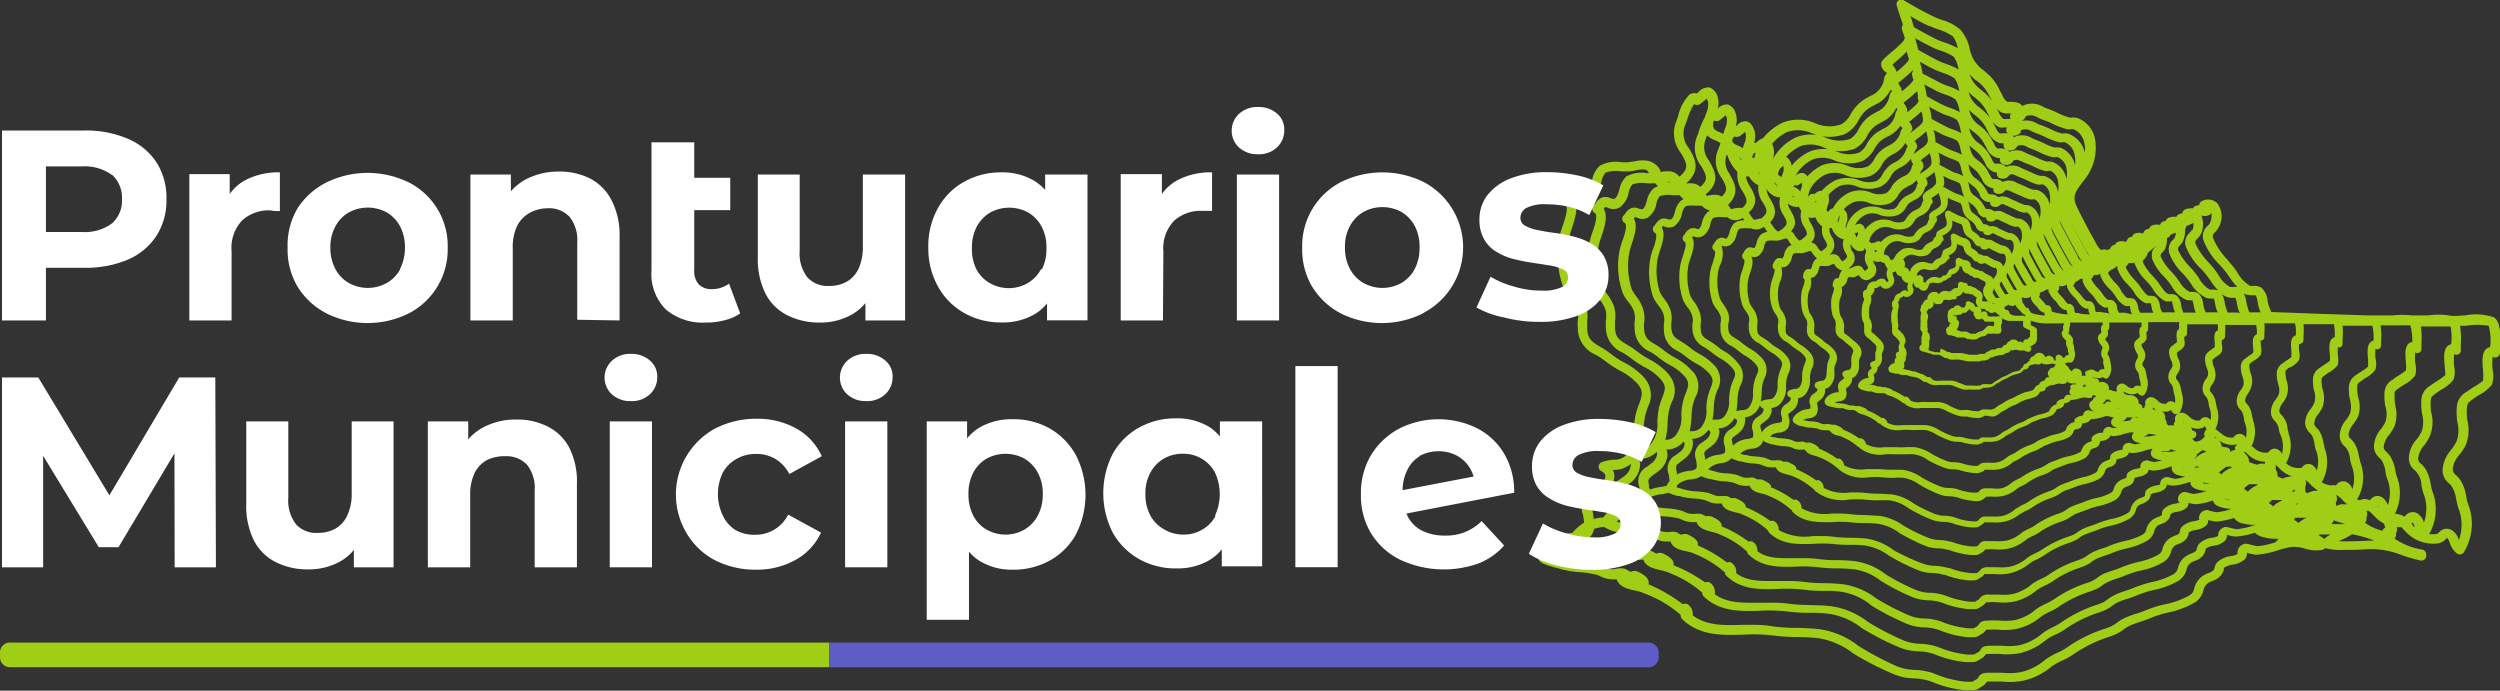 <svg xmlns="http://www.w3.org/2000/svg" viewBox="0 0 252.07 69.64"><rect x="0" y="0" width="252.07" height="69.64" fill="#333333" stroke="none"/><defs><style>.cls-1{fill:#a0ce16;}.cls-2{fill:#fff;}.cls-3{fill:#5e5cc7;}</style></defs><g id="Capa_2" data-name="Capa 2"><g id="Capa_1-2" data-name="Capa 1"><g id="Capa_2-2" data-name="Capa 2"><g id="Capa_1-2-2" data-name="Capa 1-2"><path class="cls-1" d="M251.46,32a5.65,5.65,0,0,0-2.91-.2c-.3,0-.6.05-.9.05h-.46a7.13,7.13,0,0,0-2.35-.05h-1.71a8.44,8.44,0,0,0-1.88,0h-2.58l-1.5-.05-3.62-.12L229,31.46l-.11-.3a.27.27,0,0,0-.06-.12,3.29,3.29,0,0,1-.19-.7A2,2,0,0,0,228,29a1.44,1.44,0,0,0-.84-.17h-.27a3.4,3.4,0,0,1-1.3-1.36c-.12-.18-.24-.36-.37-.52l-.66-.8A6.88,6.88,0,0,1,223.14,24a.48.48,0,0,1,.18-.56,2.26,2.26,0,0,0,.44-.62,2.23,2.23,0,0,0-.2-2.33,1.34,1.34,0,0,0-1.5-.24.5.5,0,0,0-.31.35v.09a1,1,0,0,0-.49.14h0a.43.43,0,0,0-.15.18,1.68,1.68,0,0,0-.77.1.5.5,0,0,0-.3.35v.06a.85.85,0,0,0-.44.14h0a.54.54,0,0,0-.16.21h0a1.49,1.49,0,0,0-.78.09.44.44,0,0,0-.29.33h0a.72.72,0,0,0-.4.12h0a.38.38,0,0,0-.13.18l-.06.09a1.22,1.22,0,0,0-.8.06.49.49,0,0,0-.28.33h0a.76.76,0,0,0-.36.11l-.07.05a.71.71,0,0,0-.1.14l-.1.18a1.13,1.13,0,0,0-.81,0,.42.42,0,0,0-.27.31h0a.76.76,0,0,0-.33.11.35.35,0,0,0-.15.17l-.12.2-.06.05a1.1,1.1,0,0,0-.8,0,.39.39,0,0,0-.25.28.75.75,0,0,0-.29.09.4.4,0,0,0-.14.15l-.11.18-.24.12a1,1,0,0,0-.67,0,2.11,2.11,0,0,1-.42-.56c-.63-1.13-1.36-2.46-2-3.79-.52-1.06-.12-1.59.61-2.54l.41-.55a5.12,5.12,0,0,0,.77-3.94A2.84,2.84,0,0,0,209.7,12a1.4,1.4,0,0,0-.83-.14.22.22,0,0,1-.16,0,5.91,5.91,0,0,1-1.21-.46c-.32-.15-.65-.3-1-.43a2.28,2.28,0,0,1-.51-.21,2.18,2.18,0,0,0-1.88-.17,1,1,0,0,0-.21.09c-.27-.4-.87-.41-1.32-.42h-.21a1.59,1.59,0,0,1-.49-.68c0-.08-.08-.16-.13-.24L201.58,9a4.87,4.87,0,0,0-1.12-1.51c-.15-.14-.3-.26-.43-.37a3.71,3.71,0,0,1-1.1-1.23,5.19,5.19,0,0,1-.39-1.23A4.35,4.35,0,0,0,197.67,3a4.9,4.9,0,0,0-1.9-1,7.68,7.68,0,0,1-.79-.32,33.47,33.47,0,0,1-3-1.64.52.52,0,0,0-.56,0,.5.5,0,0,0-.17.53c.08.31.19.63.31,1s.22.63.31.94a.5.5,0,0,0-.1.44c.08.27.18.56.29.86-.06.28-.25.47-.65.83l-.3.28-.2.17c-1.1.92-1.21,1.08-1.24,1.34a1,1,0,0,0,.35.76.3.3,0,0,0,.15.07l.07.11a.75.75,0,0,1-.07.12,1,1,0,0,0-.19.38,2.2,2.2,0,0,1-1.41,1.81c-.23.13-.48.27-.76.45a4.32,4.32,0,0,0-1.22,1.4,2.42,2.42,0,0,1-.93,1,3.5,3.5,0,0,1-2.64-.11,4.35,4.35,0,0,0-3.25-.07,5.71,5.71,0,0,0-2,1.58,1.71,1.71,0,0,0-.59.36l-.12.1h-.2a2,2,0,0,0,0-1.33c-.12-.3-.32-.72-.72-.82a1.1,1.1,0,0,0-1,.4l-.14.11h0a2,2,0,0,0,0-1.33,1.29,1.29,0,0,0-.76-.88,1.23,1.23,0,0,0-1.06.43h0a2,2,0,0,0,0-1.22,1.33,1.33,0,0,0-.81-.93,1.3,1.3,0,0,0-1.12.47l-.17.14a.85.85,0,0,0-.74.11,4.65,4.65,0,0,0-1.14,2.17l-.15.44a3.22,3.22,0,0,0,.43,3.28c.71,1.18.77,1.61-.15,2.38a1.38,1.38,0,0,0-.92-.53,3,3,0,0,0-.95.06l-.05-.08v-.07a1.84,1.84,0,0,0-1.41-1,3.76,3.76,0,0,0-1.25.09,5.45,5.45,0,0,0-.61.09h-.59a3.35,3.35,0,0,0-2.26.35,2.68,2.68,0,0,0-.76,1.41c-.13.45-.25.85-.54,1-.09.05-.18,0-.44-.06a1.34,1.34,0,0,0-.9-.11,1.7,1.7,0,0,0-.71.59,2.2,2.2,0,0,1-.2.23.5.5,0,0,0-.2.44.51.51,0,0,0,.26.4c.41.21,0,1.46-.25,2.2a8.62,8.62,0,0,0-.32,1.1,9.51,9.51,0,0,0,.4,5.07,6.65,6.65,0,0,0,.66,1A5,5,0,0,1,159,31a2.69,2.69,0,0,1,.09,1.26,4.41,4.41,0,0,0,0,.89,2.9,2.9,0,0,0,1.81,2.62,8.69,8.69,0,0,1,.95.63,10.37,10.37,0,0,0,1.43.94,6.36,6.36,0,0,1,1.88,1.41c.57.73.4,1.17.1,2a8.77,8.77,0,0,0-.35,1.1,9.7,9.7,0,0,0-.18,1.52,4.3,4.3,0,0,1-.51,2.2h0a.49.49,0,0,0-.29.36,1.68,1.68,0,0,1-1.19.42,4.08,4.08,0,0,0-1.24.25.49.49,0,0,0-.31.43.5.5,0,0,0,.26.47c.4.21.42.43.43.5a1.68,1.68,0,0,1-.88,1.2l-.45.34a1.89,1.89,0,0,0-.93,2.4,6.59,6.59,0,0,1,.1.76,2.2,2.2,0,0,0-.25.17,4.46,4.46,0,0,0-.93.86,4.71,4.71,0,0,0-2.18.76c-.58.42-1.51,1.23-1.25,1.88.14.36.56.56,1.94.92l.19.05a9.56,9.56,0,0,0,2,.35,10.14,10.14,0,0,1,1.64.24,1.8,1.8,0,0,1,.47.17,2.8,2.8,0,0,0,1.27.31h.39c.23.76,1.16,1,1.92,1.15a3.93,3.93,0,0,1,.67.19l.16.07A11.77,11.77,0,0,1,169.46,62a.52.52,0,0,0,.15.43c1.76,1.69,4,1.62,6.17,1.56a17.18,17.18,0,0,1,2.87.07,19.43,19.43,0,0,0,2.53.17,19.55,19.55,0,0,1,2.16.12,7.56,7.56,0,0,1,3.48,1.51A29.93,29.93,0,0,0,191,68a5.7,5.7,0,0,0,2,.4,6.21,6.21,0,0,1,1.55.26l.26.09a11.45,11.45,0,0,0,3.36.85h.73a1.12,1.12,0,0,0,.68-.23l.21-.13a1.38,1.38,0,0,0,.55-.52h.32q.6,0,1.2,0a7.05,7.05,0,0,0,2.15-.09,6.83,6.83,0,0,0,2.89-1.46,6.06,6.06,0,0,1,1-.55,7,7,0,0,0,1.28-.73,14,14,0,0,1,3.53-1.7l.38-.14a4.27,4.27,0,0,0,1-.56,3.82,3.82,0,0,1,.64-.4,8.53,8.53,0,0,1,1-.37c.35-.12.71-.24,1.06-.39a11.52,11.52,0,0,1,1.81-.57,9.12,9.12,0,0,0,2.68-1,2,2,0,0,0,.89-1.25,1.14,1.14,0,0,1,.47-.72,1.87,1.87,0,0,1,.4-.2,2,2,0,0,0,.85-.53,1.43,1.43,0,0,0,.34-.67.29.29,0,0,1,0-.13,2,2,0,0,1,.87-.33,2.37,2.37,0,0,0,1.21-.51.87.87,0,0,0,.24-.7,3.43,3.43,0,0,0,1,.21,8.93,8.93,0,0,0,2.1-.44,10.26,10.26,0,0,1,1.35-.34,3.79,3.79,0,0,1,1.38.16,3.59,3.59,0,0,0,1.78.13.42.42,0,0,0,.27-.18,6.28,6.28,0,0,0,2.07.18c.66,0,1.46,0,2.38-.08H239a8.51,8.51,0,0,1,3.19.62,17,17,0,0,0,1.85.53.49.49,0,0,0,.59-.39V56a.49.49,0,0,0-.38-.58h0a6.86,6.86,0,0,1-2.82-1.12.65.65,0,0,0,.16-.57.73.73,0,0,0,.07-.58h.45c.15.14.28.28.37.38l.06.06a3.8,3.8,0,0,0,3.29,1.2,1.46,1.46,0,0,0,.81-.47l.07-.06h.07a2,2,0,0,1,.21.44,2.28,2.28,0,0,0,.74,1.11.52.52,0,0,0,.4.08.45.45,0,0,0,.32-.25,5.46,5.46,0,0,0,.39-4.85,5.65,5.65,0,0,1-.17-.71,4.34,4.34,0,0,0-.59-1.67,3.8,3.8,0,0,0-.46-.52.72.72,0,0,1-.31-.65,2.52,2.52,0,0,1,.67-1.39,5.53,5.53,0,0,0,.65-1,4.12,4.12,0,0,0,.17-2.38,5.14,5.14,0,0,1-.07-1.3c.06-.52.06-.52.6-.92l.2-.14c.07-.06.23-.16.4-.27a3.91,3.91,0,0,0,1.33-1.06,2.93,2.93,0,0,0,.07-1.47,5.92,5.92,0,0,1,0-1.33h0a.5.5,0,0,0,.5,0,.51.51,0,0,0,.24-.44v-.62C252.12,33.56,252.11,32.45,251.46,32Zm-4.31,2.65v.06a.81.81,0,0,0-.27.11c-.54.36-.46,1.24-.38,2.18a5.78,5.78,0,0,1,.05.83,6.65,6.65,0,0,1-.88.62l-.45.3-.16.12a1.75,1.75,0,0,0-.92,1.51,5.71,5.71,0,0,0,.09,1.43,3,3,0,0,1-.06,1.69,4.46,4.46,0,0,1-.49.78,3,3,0,0,0-.8,1.85,1.52,1.52,0,0,0,.58,1.27,2.16,2.16,0,0,1,.69,1.54q.07.39.18.75a4.19,4.19,0,0,1,.07,3h0a1.73,1.73,0,0,0-.51-.82.93.93,0,0,0-1.3.06l-.05.06-.12.11a1.69,1.69,0,0,0-.95-.29,4.61,4.61,0,0,0,.18-3.81,4.15,4.15,0,0,1-.14-.61A3.89,3.89,0,0,0,241,46a4.19,4.19,0,0,0-.39-.45.59.59,0,0,1-.26-.55,2.16,2.16,0,0,1,.54-1.15,5.08,5.08,0,0,0,.55-.89,3.58,3.58,0,0,0,.09-2,5,5,0,0,1-.09-1.09c0-.43,0-.43.47-.75l.15-.12.34-.22a3.31,3.31,0,0,0,1.12-.92,2.45,2.45,0,0,0,0-1.26,6.25,6.25,0,0,1,0-1.06.42.42,0,0,0,.63-.41v-.52a8,8,0,0,0-.06-1.69h3a5.78,5.78,0,0,1,.06,1.76Zm-23.5,19.39h0a2.15,2.15,0,0,1-.61.18,2.2,2.2,0,0,0-1.32.62,1.14,1.14,0,0,0-.22.49.5.5,0,0,1-.09.23,1.31,1.31,0,0,1-.45.24,3,3,0,0,0-.59.3,2,2,0,0,0-.77,1.15,1,1,0,0,1-.44.64,7.55,7.55,0,0,1-2.2.8,11.67,11.67,0,0,0-1.82.58c-.28.12-.58.22-.89.32a8.63,8.63,0,0,0-1,.39,4.07,4.07,0,0,0-.75.46,2.7,2.7,0,0,1-.7.4l-.35.13a13.83,13.83,0,0,0-3.5,1.7,5.54,5.54,0,0,1-1,.58,6.31,6.31,0,0,0-1,.6,5.55,5.55,0,0,1-2.32,1.2,6.34,6.34,0,0,1-1.74.06h-1.23c-.58,0-.85.11-1,.47a.44.44,0,0,1-.19.17l-.21.12L199,66h-.6a10.3,10.3,0,0,1-2.89-.72l-.24-.09a6.35,6.35,0,0,0-1.68-.28,4.77,4.77,0,0,1-1.54-.29,26.62,26.62,0,0,1-3.75-1.94,7.77,7.77,0,0,0-3.62-1.55c-.72-.09-1.42-.1-2.1-.12a18.38,18.38,0,0,1-2.22-.14,11.2,11.2,0,0,0-1.64-.1h-1.18c-1.72,0-3.35.1-4.64-.86v-.09a1.1,1.1,0,0,0-.4-1,.49.49,0,0,0-.57-.09h0A14.92,14.92,0,0,0,168.75,57h0v-.15c0-.64-1.19-1.1-1.22-1.1a1,1,0,0,0-.53.07h0l-.32-.18a.85.85,0,0,0-.31-.13,1.67,1.67,0,0,0-.63,0,3.32,3.32,0,0,1-.44.06,2.1,2.1,0,0,1-.78-.21,3.16,3.16,0,0,0-.54-.2,10.4,10.4,0,0,0-1.66-.25,8.06,8.06,0,0,1-1.69-.28l-.23-.06-.49-.14a1.47,1.47,0,0,0,.81-1.1,5.74,5.74,0,0,1,1-.21h0a4.07,4.07,0,0,0,1.51.57h.17a7.91,7.91,0,0,0,1.74.29,10.37,10.37,0,0,1,1.36.2l.39.15a2.57,2.57,0,0,0,1.12.27h.43c.19.68,1,.87,1.67,1,.23.06.46.11.58.16l.15.07a10.61,10.61,0,0,1,3.08,1.89h0a.45.45,0,0,0,.14.33c1.51,1.45,3.42,1.39,5.26,1.33a16.27,16.27,0,0,1,2.42.06,15.28,15.28,0,0,0,2.14.14,11.35,11.35,0,0,1,1.85.1,6.27,6.27,0,0,1,3,1.4,25.85,25.85,0,0,0,3.59,1.84,5,5,0,0,0,1.71.34,4.85,4.85,0,0,1,1.31.21l.22.07a10,10,0,0,0,2.89.71H199a1,1,0,0,0,.61-.21l.18-.11a1.17,1.17,0,0,0,.47-.44h.26a8.34,8.34,0,0,1,1,0,6.38,6.38,0,0,0,1.85-.09,5.7,5.7,0,0,0,2.47-1.26,5.16,5.16,0,0,1,.83-.46,5.93,5.93,0,0,0,1.09-.63,12,12,0,0,1,3-1.42l.35-.13A3.5,3.5,0,0,0,212,59a3.08,3.08,0,0,1,.55-.33c.28-.12.57-.23.86-.33a6.9,6.9,0,0,0,.9-.33,10.43,10.43,0,0,1,1.53-.48,7.23,7.23,0,0,0,2.28-.85,1.75,1.75,0,0,0,.79-1.07,1,1,0,0,1,.39-.6,1.5,1.5,0,0,1,.34-.16,1.77,1.77,0,0,0,.76-.47,1.15,1.15,0,0,0,.28-.61v-.08a1.73,1.73,0,0,1,.7-.25,2,2,0,0,0,1.06-.45.8.8,0,0,0,.22-.57,3.23,3.23,0,0,0,.82.17,7.72,7.72,0,0,0,1.78-.37h0a1.24,1.24,0,0,0,.79.53,4.29,4.29,0,0,0,1.38.17l-.23.07a7.5,7.5,0,0,1-1.69.37,7.73,7.73,0,0,1-.81-.19c-.17,0-.31-.09-.45,0a.85.85,0,0,0-.6.9Zm-60.22-3.74c-.17-.77-.12-.81.5-1.26l.44-.34a2.42,2.42,0,0,0,1-1.93,1.29,1.29,0,0,0-.14-.5h.06a2.42,2.42,0,0,0,1.73-.69.28.28,0,0,1,.07.17,1.4,1.4,0,0,1-.62,1l-.37.29a1.64,1.64,0,0,0-.81,2.07,4.33,4.33,0,0,1,.1.71,2.44,2.44,0,0,0-.62.7h-.34a8.45,8.45,0,0,0-1,.21.6.6,0,0,0,0-.4Zm4.83-12.55a6.69,6.69,0,0,0-2-1.54,9.67,9.67,0,0,1-1.21-.79,8.3,8.3,0,0,0-1-.67c-.75-.45-1.16-.69-1.21-1.66,0-.23,0-.47,0-.7a3.36,3.36,0,0,0-.13-1.57A4.76,4.76,0,0,0,162,29.6a5.71,5.71,0,0,1-.51-.77,8,8,0,0,1-.28-4.12,7.18,7.18,0,0,1,.26-.87c.3-.9.68-2.07.23-2.78a1.63,1.63,0,0,1,.17-.2l.2.07a1.3,1.3,0,0,0,1.21,0,2.31,2.31,0,0,0,.93-1.49,1.84,1.84,0,0,1,.39-.85,3,3,0,0,1,1.42-.11,3.42,3.42,0,0,0,.64,0h.24l.26.31a1.33,1.33,0,0,0-.46.23,2.31,2.31,0,0,0-.65,1.22c-.11.39-.21.72-.45.86a1.33,1.33,0,0,1-.32-.05,1.08,1.08,0,0,0-.79-.07,1.34,1.34,0,0,0-.6.53l-.16.2a.44.44,0,0,0-.16.4.42.42,0,0,0,.24.36c.32.17,0,1.25-.24,1.83a7.9,7.9,0,0,0-.27.95,8.22,8.22,0,0,0,.33,4.34,4.54,4.54,0,0,0,.56.86,3.46,3.46,0,0,1,.55.92,2.29,2.29,0,0,1,.08,1.07,4.69,4.69,0,0,0,0,.75,2.5,2.5,0,0,0,1.53,2.26,7.13,7.13,0,0,1,.81.54,8.39,8.39,0,0,0,1.22.82A5.07,5.07,0,0,1,169.9,38c.47.6.34.94.08,1.62a6,6,0,0,0-.45,2.25,2.89,2.89,0,0,1-.62,2.08,1.34,1.34,0,0,1-1,.4h0a7.31,7.31,0,0,0,.23-1.68,7.47,7.47,0,0,1,.14-1.25,5.56,5.56,0,0,1,.29-.9,2.39,2.39,0,0,0-.31-2.74Zm4.07-21.55A2.1,2.1,0,0,1,172,14a1.4,1.4,0,0,1,.13-.35,2.34,2.34,0,0,0,.84.51,2.22,2.22,0,0,1,.5.28l-.1.3c-.06.14-.1.27-.14.36a2.8,2.8,0,0,0,.36,2.84c.55.93.64,1.28,0,1.88a1.25,1.25,0,0,0-.49-.17,2.8,2.8,0,0,0-1,.11,1,1,0,0,1-.11-.17c1.45-1.2,1-2.24.34-3.36Zm19.14-7.69-.08-.13h0c.21-.19.53-.46.66-.56l.25-.21.24-.22.33-.31v.13a.45.45,0,0,0-.07.39,1.71,1.71,0,0,0,.12.41c0,.14-.23.4-.58.71l-.2.19-.2.15-.18.15a1.27,1.27,0,0,0-.29-.67Zm1.62-4.66c.58.33,1.16.63,1.73.92.22.11.51.21.82.33a4.72,4.72,0,0,1,1.38.65A3.31,3.31,0,0,1,197.48,7a7.54,7.54,0,0,0-1.3-.57c-.26-.1-.51-.19-.66-.26-.7-.35-1.41-.74-2.11-1.15a9.72,9.72,0,0,0-.32-1.14Zm9,9h.28a.46.46,0,0,0-.07.41.62.62,0,0,0,.12.19,3.21,3.21,0,0,0-.62,0h-.17a1.27,1.27,0,0,1-.38-.53l-.11-.21-.14-.25a4.44,4.44,0,0,0-1-1.28c-.13-.12-.26-.22-.38-.32a2.91,2.91,0,0,1-.91-1,2.78,2.78,0,0,1-.21-.57,6.42,6.42,0,0,0,.62.55c.12.1.25.2.38.32a4,4,0,0,1,.85,1.15l.16.28c0,.05.06.12.09.18a2,2,0,0,0,1,1.07,1.41,1.41,0,0,0,.54,0Zm1.64.37c.07-.09.08-.11.13-.12a1.14,1.14,0,0,1,1,.14c.16.07.34.16.55.23s.57.23.84.36a7.58,7.58,0,0,0,1.3.5,1,1,0,0,0,.49,0,.32.32,0,0,1,.23.05,1.65,1.65,0,0,1,.89,1.15,3.09,3.09,0,0,1,.05,1.21v-.14A2.49,2.49,0,0,0,208,15a1.2,1.2,0,0,0-.72-.13h-.13a5.09,5.09,0,0,1-1-.4c-.28-.13-.56-.25-.85-.36a3.3,3.3,0,0,1-.43-.19,1.91,1.91,0,0,0-1.63-.17l-.16.07-.16-.15a.85.85,0,0,0,.86-.37ZM221,23.18a.85.85,0,0,1-.22.28,1.33,1.33,0,0,0-.41,1.34A6.27,6.27,0,0,0,222,27.18c.23.26.44.5.57.68l.31.44a7,7,0,0,0,.79,1,1.39,1.39,0,0,0-.64-.1h-.22a2.86,2.86,0,0,1-1.1-1.16l-.31-.44c-.15-.19-.35-.43-.57-.67a6.12,6.12,0,0,1-1.22-1.72c0-.24,0-.27.14-.43a1.53,1.53,0,0,0,.39-.55,2.52,2.52,0,0,0,.17-1.09h0a.55.55,0,0,0,.11-.33l.24-.11a2.23,2.23,0,0,0,.49-.24,1.59,1.59,0,0,1-.09.75Zm22.18,11.3h0a1,1,0,0,0-.24.1c-.5.34-.43,1.15-.35,2a4.69,4.69,0,0,1,0,.75,5.3,5.3,0,0,1-.78.56,3.62,3.62,0,0,0-.41.27l-.14.11a1.58,1.58,0,0,0-.84,1.41,5.31,5.31,0,0,0,.1,1.32,2.5,2.5,0,0,1,0,1.53,3.67,3.67,0,0,1-.44.71,2.89,2.89,0,0,0-.72,1.71,1.51,1.51,0,0,0,.53,1.19,2.7,2.7,0,0,1,.28.31,3.29,3.29,0,0,1,.35,1.1,2.64,2.64,0,0,0,.17.7,3.83,3.83,0,0,1,.07,2.69,1.51,1.51,0,0,0-.46-.71.87.87,0,0,0-1.22.06l-.05.06-.1.09a1.1,1.1,0,0,0-1,0l-.27-.09a4.29,4.29,0,0,0,.31-3.79c0-.17-.09-.36-.13-.57a3.65,3.65,0,0,0-.45-1.31,3.54,3.54,0,0,0-.35-.42.55.55,0,0,1-.24-.49,2,2,0,0,1,.48-1,4.28,4.28,0,0,0,.5-.82,3.14,3.14,0,0,0,0-1.87,3.34,3.34,0,0,1-.1-1c0-.38,0-.38.4-.67l.13-.09.3-.21a3,3,0,0,0,1-.84,2.17,2.17,0,0,0,0-1.16,5.8,5.8,0,0,1,0-.93.42.42,0,0,0,.36,0,.43.43,0,0,0,.21-.4v-.47a6.94,6.94,0,0,0-.05-1.51h3a6.18,6.18,0,0,1,.2,1.76ZM231.75,52.74a1.23,1.23,0,0,0-.46-.32.53.53,0,0,0,.08-.15l.08-.07h1.14A2.75,2.75,0,0,0,231.75,52.74Zm-10-.35h0a2,2,0,0,1-.54.16,2.21,2.21,0,0,0-1.23.58.94.94,0,0,0-.2.47.33.33,0,0,1-.06.19,1.07,1.07,0,0,1-.41.21,2.85,2.85,0,0,0-.55.28,1.91,1.91,0,0,0-.73,1.07.82.82,0,0,1-.4.57,6.5,6.5,0,0,1-2,.73,12.58,12.58,0,0,0-1.68.53,5.6,5.6,0,0,1-.81.3c-.32.11-.65.22-1,.36a4.89,4.89,0,0,0-.69.42,2.84,2.84,0,0,1-.65.38l-.35.13a12.47,12.47,0,0,0-3.18,1.54,5.46,5.46,0,0,1-.94.54,6.49,6.49,0,0,0-1,.55,4.92,4.92,0,0,1-2.12,1.11,6.13,6.13,0,0,1-1.6.06,10.65,10.65,0,0,0-1.13,0c-.53,0-.8.1-1,.44,0,0,0,.07-.16.15l-.2.12-.11.07h-.55a9.42,9.42,0,0,1-2.66-.65l-.22-.08a5.78,5.78,0,0,0-1.55-.26,4.24,4.24,0,0,1-1.41-.26,24.94,24.94,0,0,1-3.45-1.77,7.17,7.17,0,0,0-3.34-1.42,17.88,17.88,0,0,0-1.94-.11,14.82,14.82,0,0,1-2-.13,12.75,12.75,0,0,0-1.51-.09H179.3c-1.57,0-3.06.1-4.24-.78v-.06a1.11,1.11,0,0,0-.39-.93.47.47,0,0,0-.54-.09h0A13.74,13.74,0,0,0,171.2,55h0v-.15c0-.57-1.12-1-1.13-1H170a.82.82,0,0,0-.49.07h0l-.28-.15a.71.71,0,0,0-.31-.13,1.42,1.42,0,0,0-.58,0,3,3,0,0,1-.42,0,1.93,1.93,0,0,1-.71-.2,4.09,4.09,0,0,0-.49-.18,8.72,8.72,0,0,0-1.52-.23,6.88,6.88,0,0,1-1.55-.26l-.21-.06-.43-.11a1.44,1.44,0,0,0,.27-.28,1.62,1.62,0,0,0,.24-.61,4.56,4.56,0,0,1,1.1-.28l.39-.07a5.2,5.2,0,0,0,1.25.45h.16a6.16,6.16,0,0,0,1.59.27,8.35,8.35,0,0,1,1.22.18l.34.13a2.42,2.42,0,0,0,1.05.25,1.69,1.69,0,0,0,.45,0c.18.64.94.82,1.55,1a3.18,3.18,0,0,1,.53.14l.14.07a9,9,0,0,1,2.81,1.72l.07.06a.37.37,0,0,0,.13.28c1.39,1.32,3.13,1.27,4.81,1.22a13.48,13.48,0,0,1,2.2.06,15.67,15.67,0,0,0,1.94.12,15.76,15.76,0,0,1,1.68.09,5.68,5.68,0,0,1,2.69,1.15,22.43,22.43,0,0,0,3.27,1.68,4.76,4.76,0,0,0,1.58.3,4.84,4.84,0,0,1,1.19.19l.19.06a9.4,9.4,0,0,0,2.66.64h.56a.89.89,0,0,0,.57-.19l.17-.1a1.4,1.4,0,0,0,.44-.4h.22a7.53,7.53,0,0,1,.95,0,6.05,6.05,0,0,0,1.7-.08,5.42,5.42,0,0,0,2.26-1.16,5.52,5.52,0,0,1,.75-.42,6.61,6.61,0,0,0,1-.57,10.14,10.14,0,0,1,2.67-1.29l.33-.13a3.1,3.1,0,0,0,.79-.45,2.55,2.55,0,0,1,.5-.3q.38-.16.78-.3c.27-.09.55-.18.82-.3a9.71,9.71,0,0,1,1.39-.43,7.07,7.07,0,0,0,2.08-.78,1.58,1.58,0,0,0,.73-1,.93.93,0,0,1,.36-.53,1.77,1.77,0,0,1,.31-.15,1.71,1.71,0,0,0,.72-.43,1.08,1.08,0,0,0,.25-.59h0a1.64,1.64,0,0,1,.61-.21,1.86,1.86,0,0,0,1-.42.7.7,0,0,0,.2-.5,2.88,2.88,0,0,0,.72.15,6.5,6.5,0,0,0,1.63-.35h.14v.06c.09.33.43.48.77.59a4.05,4.05,0,0,0,1.15.17H225a6.24,6.24,0,0,1-1.54.34,6.43,6.43,0,0,1-.73-.18.54.54,0,0,0-.43,0,.77.77,0,0,0-.57.83ZM166.28,49c-.14-.69-.11-.71.45-1.13l.4-.3a2.24,2.24,0,0,0,1-1.8,1.16,1.16,0,0,0-.12-.44h0a2.24,2.24,0,0,0,1.6-.65l.13-.15a.27.27,0,0,1,.12.22,1.18,1.18,0,0,1-.54.87l-.34.26a1.53,1.53,0,0,0-.74,1.91,3.2,3.2,0,0,1,.09.75,1.43,1.43,0,0,0-.3.44,3.35,3.35,0,0,1-.55.11,5.29,5.29,0,0,0-1.11.27.92.92,0,0,1-.13-.36Zm4.4-11.52a6.09,6.09,0,0,0-1.8-1.42,8.17,8.17,0,0,1-1.11-.73,8.31,8.31,0,0,0-.92-.63c-.67-.4-1-.63-1.08-1.5a3.32,3.32,0,0,1,0-.63,3.06,3.06,0,0,0-.12-1.47A4.4,4.4,0,0,0,165,29.9a4.7,4.7,0,0,1-.46-.7,7.5,7.5,0,0,1-.25-3.79,7.32,7.32,0,0,1,.23-.8c.28-.83.64-1.9.21-2.57l.14-.16.16.05a1.17,1.17,0,0,0,1.12,0,2.13,2.13,0,0,0,.86-1.39,1.66,1.66,0,0,1,.35-.76,2.73,2.73,0,0,1,1.27-.1h.72a2.52,2.52,0,0,0,.4.4.92.92,0,0,0-.27.16,2.16,2.16,0,0,0-.6,1.12c-.1.35-.19.65-.4.77h-.26a1,1,0,0,0-.74-.05,1.33,1.33,0,0,0-.54.51l-.14.17a.45.45,0,0,0,.08.73c.28.15,0,1.12-.22,1.65a5.38,5.38,0,0,0-.25.87,7.66,7.66,0,0,0,.3,4,4.51,4.51,0,0,0,.5.78,3.28,3.28,0,0,1,.5.84,2,2,0,0,1,.06,1,3.86,3.86,0,0,0,0,.68,2.28,2.28,0,0,0,1.4,2.08,7.25,7.25,0,0,1,.73.5,8.48,8.48,0,0,0,1.12.76,4.75,4.75,0,0,1,1.37,1.07c.42.55.3.85.07,1.46a5.22,5.22,0,0,0-.41,2.06,2.59,2.59,0,0,1-.55,1.88,1.24,1.24,0,0,1-.91.36h-.23a7,7,0,0,0,.19-1.45,7.48,7.48,0,0,1,.12-1.15,6,6,0,0,1,.27-.82,2.25,2.25,0,0,0-.26-2.62Zm3.75-19.91a1.94,1.94,0,0,1-.31-2l.06.13a4.36,4.36,0,0,0,1,1.63,2.84,2.84,0,0,0,.51,1.94c.5.85.58,1.15,0,1.69h-.21a2.6,2.6,0,0,0-.88.12h-.07c-.1-.14-.2-.28-.29-.43h0c1.15-1.13.76-2.06.15-3.08Zm5-.37a.29.29,0,0,1,.07-.23,2.43,2.43,0,0,0,.25-.2l.07-.05v.09a1.23,1.23,0,0,1-.12.8,2,2,0,0,1-.08.26,1.24,1.24,0,0,0-.35-.25,2.1,2.1,0,0,1,.09-.42ZM192,10.47a.61.61,0,0,0-.07-.1c.2-.18.48-.4.62-.51l.24-.2.19-.18.32-.29q.06.27.09.48a.54.54,0,0,0,0,.33l.06.17c-.06.22-.23.38-.56.67l-.15.13-.2.16-.24.19a.48.48,0,0,0,0-.17A1.2,1.2,0,0,0,192,10.47Zm1.55-4.26c.52.29,1,.56,1.54.82.21.1.48.2.76.3a4.48,4.48,0,0,1,1.25.59,3.3,3.3,0,0,1,.44,1.18v.07a6.1,6.1,0,0,0-1.17-.51c-.24-.09-.46-.17-.6-.24l-1.92-1a7.34,7.34,0,0,0-.29-1.21Zm8.27,8.24h.23a.52.52,0,0,0,.32.68.83.83,0,0,0,1-.34c.06-.08.07-.09.1-.1a1,1,0,0,1,.92.13,4.77,4.77,0,0,0,.52.22c.25.09.5.21.77.33a5.74,5.74,0,0,0,1.19.46,1.19,1.19,0,0,0,.46,0,.31.31,0,0,1,.21.05,1.49,1.49,0,0,1,.8,1,2.88,2.88,0,0,1,0,1.24.48.48,0,0,0,0-.17,2.23,2.23,0,0,0-1.19-1.53,1.08,1.08,0,0,0-.66-.13h-.12a5.4,5.4,0,0,1-.94-.37q-.37-.18-.78-.33a3.29,3.29,0,0,1-.39-.17,1.76,1.76,0,0,0-1.5-.17l-.14.06a1.35,1.35,0,0,0-1.07-.34h-.16a1.12,1.12,0,0,1-.32-.45c0-.07-.07-.14-.11-.2l-.12-.21a4.11,4.11,0,0,0-.9-1.18l-.35-.28a2.59,2.59,0,0,1-.83-.91,3,3,0,0,1-.22-.66,5.47,5.47,0,0,0,.57.51c.11.09.23.18.35.29a3.46,3.46,0,0,1,.78,1l.14.26.09.16a1.77,1.77,0,0,0,.88,1,1,1,0,0,0,.48.15Zm16.87,11a5.71,5.71,0,0,0,1.43,2.16c.18.2.36.41.52.62s.2.27.29.41a3.65,3.65,0,0,0,1.54,1.4,1.69,1.69,0,0,0,.55.06h.2a4,4,0,0,1,.14.57,2.6,2.6,0,0,0,.25.82h-1.23a.66.66,0,0,0-.11-.26v-.07a2.72,2.72,0,0,1-.13-.51,1.59,1.59,0,0,0-.5-1.08,1.23,1.23,0,0,0-.68-.14h-.19a2.67,2.67,0,0,1-1-1l-.29-.4c-.13-.17-.31-.39-.51-.61a5.36,5.36,0,0,1-1.11-1.55.4.4,0,0,1,.12-.37,1.49,1.49,0,0,0,.36-.5,2.44,2.44,0,0,0,.15-1,.54.54,0,0,0,.26-.16,1.09,1.09,0,0,0,.08-.15,3,3,0,0,1,.56-.22,1.41,1.41,0,0,1-.11.46.64.64,0,0,1-.18.25,1.24,1.24,0,0,0-.4,1.23Zm20.62,8.89h0a.68.68,0,0,0-.21.1c-.47.31-.4,1.06-.33,1.86q0,.33,0,.66a3.8,3.8,0,0,1-.69.5l-.38.25-.12.09a1.48,1.48,0,0,0-.75,1.31,5,5,0,0,0,.12,1.22,2.45,2.45,0,0,1,0,1.37,3.82,3.82,0,0,1-.4.64,2.56,2.56,0,0,0-.64,1.56A1.42,1.42,0,0,0,236.4,45a3.47,3.47,0,0,1,.25.29,2.71,2.71,0,0,1,.31,1c0,.21.09.43.15.65a3.54,3.54,0,0,1,.08,2.38,1.3,1.3,0,0,0-.41-.6.81.81,0,0,0-1.14.09l0,0a.47.47,0,0,1-.15.13.9.9,0,0,0-.4,0,2.1,2.1,0,0,1-1-.31,4,4,0,0,0,.3-3.43,2.76,2.76,0,0,0-.12-.52,3.21,3.21,0,0,0-.4-1.2,2.3,2.3,0,0,0-.32-.38c-.16-.17-.21-.22-.21-.45a1.62,1.62,0,0,1,.41-.9,3.62,3.62,0,0,0,.45-.76,2.9,2.9,0,0,0,0-1.7,3.22,3.22,0,0,1-.12-.88c0-.33,0-.33.35-.58l.1-.08s.16-.11.27-.19a2.58,2.58,0,0,0,.91-.76,2.11,2.11,0,0,0,0-1c0-.26,0-.53,0-.8A.42.42,0,0,0,236,35a.43.43,0,0,0,.2-.39v-.42a7.61,7.61,0,0,0,0-1.35h3a5.19,5.19,0,0,1,.12,1.47ZM219.77,50.66a2.85,2.85,0,0,1-.48.13,2,2,0,0,0-1.14.55.8.8,0,0,0-.17.44.38.38,0,0,1,0,.15,1.09,1.09,0,0,1-.37.19,2.49,2.49,0,0,0-.52.25,1.78,1.78,0,0,0-.68,1,.75.75,0,0,1-.36.52,6.27,6.27,0,0,1-1.83.66,10.43,10.43,0,0,0-1.53.48,4.93,4.93,0,0,1-.73.27,9.4,9.4,0,0,0-.88.34,5,5,0,0,0-.63.38,2.66,2.66,0,0,1-.59.34l-.34.13a11.46,11.46,0,0,0-2.88,1.4,4.33,4.33,0,0,1-.86.49,5,5,0,0,0-.9.51,4.54,4.54,0,0,1-1.92,1,5.1,5.1,0,0,1-1.46.06h-1a1,1,0,0,0-.92.42s0,.06-.15.12l-.18.11-.1.07h-.49a8.9,8.9,0,0,1-2.43-.59L196,60a5.27,5.27,0,0,0-1.42-.23,4,4,0,0,1-1.28-.24,21.56,21.56,0,0,1-3.14-1.6A6.56,6.56,0,0,0,187,56.58a15,15,0,0,0-1.77-.1,12.54,12.54,0,0,1-1.84-.11,10.35,10.35,0,0,0-1.36-.09h-1c-1.42,0-2.77.09-3.84-.7h0a1,1,0,0,0-.37-.88.44.44,0,0,0-.5-.08h0a12,12,0,0,0-2.67-1.52h-.06v-.16c-.06-.51-1.06-.88-1.07-.88h-.06a.8.8,0,0,0-.46,0l-.23-.13a.91.91,0,0,0-.31-.12,2.53,2.53,0,0,0-.55,0h-.38a1.73,1.73,0,0,1-.66-.19,3.29,3.29,0,0,0-.44-.16,7.93,7.93,0,0,0-1.38-.21,5.94,5.94,0,0,1-1.39-.23l-.2-.06-.45-.12v-.06a1.33,1.33,0,0,0,.22-.55,3.16,3.16,0,0,1,1.24-.39,2.72,2.72,0,0,0,.74-.16,5.13,5.13,0,0,0,1,.34h.15a5.86,5.86,0,0,0,1.43.24,5.63,5.63,0,0,1,1.08.16l.3.11a2.17,2.17,0,0,0,1,.24h.44c.17.6.86.76,1.42.9a4.27,4.27,0,0,1,.48.13l.14.07a8.3,8.3,0,0,1,2.53,1.54.34.34,0,0,0,.09.08.44.44,0,0,0,.13.24c1.26,1.2,2.83,1.15,4.35,1.11a13.35,13.35,0,0,1,2,0,14.67,14.67,0,0,0,1.75.1A9.68,9.68,0,0,1,188,55a5.34,5.34,0,0,1,2.42,1,21,21,0,0,0,3,1.5,3.9,3.9,0,0,0,1.43.27,4.34,4.34,0,0,1,1.07.17h.14a8.59,8.59,0,0,0,2.45.58H199a.86.86,0,0,0,.53-.19l.15-.09a1,1,0,0,0,.41-.36h1a5.19,5.19,0,0,0,1.57-.08,5,5,0,0,0,2-1h0a3.4,3.4,0,0,1,.67-.38,5.48,5.48,0,0,0,.91-.52,9.06,9.06,0,0,1,2.38-1.16l.32-.12a3.16,3.16,0,0,0,.72-.4,2.6,2.6,0,0,1,.45-.28c.22-.1.45-.18.7-.27s.49-.16.74-.27a8.64,8.64,0,0,1,1.25-.39,6.37,6.37,0,0,0,1.88-.7,1.47,1.47,0,0,0,.68-.9.83.83,0,0,1,.32-.48,1.39,1.39,0,0,1,.28-.12,1.67,1.67,0,0,0,.67-.41,1,1,0,0,0,.23-.56h0a2,2,0,0,1,.53-.17,1.7,1.7,0,0,0,.9-.39.68.68,0,0,0,.19-.43,2.2,2.2,0,0,0,.62.12,5.66,5.66,0,0,0,1.47-.31l.3-.08a.41.41,0,0,0,0,.22c.09.31.4.45.71.56a3.21,3.21,0,0,0,.92.14,5.27,5.27,0,0,1-1.35.3c-.11,0-.52-.13-.66-.16a.72.72,0,0,0-.41,0,.71.71,0,0,0-.44.9A.61.61,0,0,0,219.77,50.66Zm-50.71-3.1c-.13-.61-.11-.63.39-1l.37-.28a2.08,2.08,0,0,0,.88-1.66,1.2,1.2,0,0,0-.1-.37,2,2,0,0,0,1.4-.61,2.43,2.43,0,0,0,.26-.29c.17.11.19.21.19.25a1.08,1.08,0,0,1-.48.76l-.3.23a1.4,1.4,0,0,0-.67,1.75c.14.63.07.85,0,.93a1.22,1.22,0,0,1-.67.2,3.79,3.79,0,0,0-1.27.37A.45.45,0,0,0,169.06,47.56Zm4.2-4.36a1.8,1.8,0,0,0,1.25-.55,1.94,1.94,0,0,0,.35-.45l.08,0c.2.11.21.21.21.24a.94.94,0,0,1-.4.65l-.27.2a1.27,1.27,0,0,0-.6,1.59c.12.57.05.75,0,.8a1.6,1.6,0,0,1-.57.17,2.92,2.92,0,0,0-1.4.5h0v-.24c-.12-.54-.12-.54.33-.88l.33-.25a1.9,1.9,0,0,0,.8-1.51A1.21,1.21,0,0,0,173.26,43.2Zm-1.91-11.79a3.49,3.49,0,0,0-.55-1,3.41,3.41,0,0,1-.36-.57,6.42,6.42,0,0,1-.2-3.11,5.16,5.16,0,0,1,.2-.67c.23-.69.53-1.58.17-2.15l.06-.09h.07a1,1,0,0,0,1-.05,1.87,1.87,0,0,0,.71-1.18,1.42,1.42,0,0,1,.28-.61,2.12,2.12,0,0,1,1-.08h.45a1.17,1.17,0,0,0,.59.29,1.31,1.31,0,0,0,.94-.22l.07.11.09.14a1.48,1.48,0,0,0-1,.28,1.87,1.87,0,0,0-.49.93c-.08.27-.15.51-.32.61s-.09,0-.13,0a.79.79,0,0,0-.64,0,1.19,1.19,0,0,0-.43.46.71.71,0,0,1-.1.14.45.45,0,0,0-.1.35.42.42,0,0,0,.21.29c.19.11-.09.93-.2,1.28a4.89,4.89,0,0,0-.21.72,6.56,6.56,0,0,0,.23,3.26,3.27,3.27,0,0,0,.4.64,2.47,2.47,0,0,1,.38.67,1.44,1.44,0,0,1,0,.77v.55a1.88,1.88,0,0,0,1.12,1.72,4.13,4.13,0,0,1,.59.41,6.37,6.37,0,0,0,.9.64,3.61,3.61,0,0,1,1,.85c.31.41.22.64,0,1.12a5.88,5.88,0,0,0-.23.71,5.65,5.65,0,0,0-.1,1,2.12,2.12,0,0,1-.41,1.46.9.9,0,0,1-.67.27,2.44,2.44,0,0,0-.6.11,6.65,6.65,0,0,0,.11-1,6,6,0,0,1,.1-.94,4,4,0,0,1,.21-.67,1.91,1.91,0,0,0-.16-2.12A5.07,5.07,0,0,0,174,35.5a5.62,5.62,0,0,1-.91-.62,5.84,5.84,0,0,0-.77-.53c-.54-.34-.82-.5-.84-1.19a4.34,4.34,0,0,1,0-.51,2.5,2.5,0,0,0-.13-1.24Zm5.09-12.62a2.42,2.42,0,0,1-.4-1,1.61,1.61,0,0,0,.31,0,2.2,2.2,0,0,0,.86.85h.09a2.51,2.51,0,0,0,.46,1.8c.47.81.51,1-.16,1.58a4.7,4.7,0,0,0-.63.13h-.13a2.7,2.7,0,0,1-.4-.54l-.11-.19c1-.89.67-1.72.11-2.63Zm16.11-6.43a.22.22,0,0,1-.05-.08l.56-.45.23-.19.15-.13.3-.27a3.37,3.37,0,0,1,.14.77.43.43,0,0,1,0,.16h0c0,.23-.19.37-.54.67l-.11.09a.9.9,0,0,1-.19.15l-.46.36a1.13,1.13,0,0,0,.24-.46,1.09,1.09,0,0,0-.27-.62ZM194,8.51l1.35.71c.19.09.43.18.69.28a3.82,3.82,0,0,1,1.12.52,2.63,2.63,0,0,1,.4,1.07,1.42,1.42,0,0,0,.05.22,6.55,6.55,0,0,0-1.05-.46q-.27-.09-.54-.21c-.59-.29-1.17-.61-1.75-.94A6.2,6.2,0,0,0,194,8.51Zm7.49,7.43h.18a.47.47,0,0,0,0,.33.45.45,0,0,0,.31.29.79.79,0,0,0,1-.31c.05-.07.06-.08.09-.09.32-.11.47,0,.81.13a4.1,4.1,0,0,0,.48.21c.23.08.46.19.7.3a6.12,6.12,0,0,0,1.1.43,1,1,0,0,0,.42,0,.31.31,0,0,1,.19,0,1.42,1.42,0,0,1,.72.95,3,3,0,0,1,0,1.27.6.6,0,0,0,0-.19,2,2,0,0,0-1.08-1.4,1.09,1.09,0,0,0-.61-.13h-.11a4.53,4.53,0,0,1-.86-.34c-.22-.1-.45-.21-.69-.3l-.36-.16a1.63,1.63,0,0,0-1.36-.16l-.13.05a1.3,1.3,0,0,0-1-.32h-.15a.94.94,0,0,1-.27-.38l-.09-.17-.11-.19a3.55,3.55,0,0,0-.83-1.06c-.11-.1-.22-.18-.32-.26a2.16,2.16,0,0,1-.73-.8,3.12,3.12,0,0,1-.24-.73,4.32,4.32,0,0,0,.52.44l.32.27a3.24,3.24,0,0,1,.71.94l.13.23.08.15a1.63,1.63,0,0,0,.81.88,1,1,0,0,0,.41.12Zm15.44,10a5.35,5.35,0,0,0,1.31,2c.19.21.37.41.48.56l.26.37a3.17,3.17,0,0,0,1.41,1.35,1.4,1.4,0,0,0,.5.06h.17a4.54,4.54,0,0,1,.12.5,2.64,2.64,0,0,0,.22.74h-1.26a.62.62,0,0,0-.11-.25v-.05a1.67,1.67,0,0,1-.11-.44,1.47,1.47,0,0,0-.47-1,1.12,1.12,0,0,0-.62-.12h-.17c-.32-.12-.59-.52-.86-.9l-.26-.37c-.12-.16-.29-.35-.47-.55a5.24,5.24,0,0,1-1-1.38.32.32,0,0,1,.1-.3,1.43,1.43,0,0,0,.33-.47l.06-.2.76-.64.1-.09-.11.13A1.13,1.13,0,0,0,217,26ZM235.4,34l-.18.08c-.44.3-.37,1-.3,1.71a5.61,5.61,0,0,1,0,.58,5,5,0,0,1-.6.43l-.34.23-.1.08a1.34,1.34,0,0,0-.67,1.21,4.19,4.19,0,0,0,.13,1.12,2,2,0,0,1,0,1.2,3,3,0,0,1-.34.57,2.36,2.36,0,0,0-.58,1.42,1.4,1.4,0,0,0,.46,1,2.62,2.62,0,0,1,.22.25,2.78,2.78,0,0,1,.27.89,2.18,2.18,0,0,0,.14.6,3.19,3.19,0,0,1,.09,2.07,1.13,1.13,0,0,0-.36-.48.76.76,0,0,0-1.07.09l0,0c-.08.09-.11.12-.16.13a1.83,1.83,0,0,1-1.51-.48,3.55,3.55,0,0,0,.25-3c0-.15-.07-.31-.1-.47a2.17,2.17,0,0,0-.64-1.42.51.51,0,0,1-.19-.4,1.53,1.53,0,0,1,.35-.79,2.68,2.68,0,0,0,.39-.68,2.36,2.36,0,0,0,0-1.53,3.34,3.34,0,0,1-.12-.78c0-.28,0-.28.28-.5l.08-.06L231,37a2.38,2.38,0,0,0,.81-.7,1.87,1.87,0,0,0,0-.94,3.86,3.86,0,0,1,0-.68.41.41,0,0,0,.45-.37v-.43a7.88,7.88,0,0,0,0-1.19h3.06A4.79,4.79,0,0,1,235.4,34Zm-1.93,17.11h0l.2.06Zm-4.3-.06a1.14,1.14,0,0,0-.4-.29.23.23,0,0,0,.06-.12l.26-.22h1l-.06.09a2.19,2.19,0,0,0-.86.58Zm-11.35-2.22a1.48,1.48,0,0,1-.41.12,1.83,1.83,0,0,0-1,.47h0a.81.81,0,0,0-.14.42V50a.81.81,0,0,1-.32.16,2.19,2.19,0,0,0-.49.23,1.69,1.69,0,0,0-.63.9.62.62,0,0,1-.32.45,5,5,0,0,1-1.64.59,9.62,9.62,0,0,0-1.38.44q-.33.14-.66.24a7.77,7.77,0,0,0-.8.31,4.25,4.25,0,0,0-.58.35,2.17,2.17,0,0,1-.53.31l-.32.11A10.86,10.86,0,0,0,206,55.34a4.6,4.6,0,0,1-.78.44,5,5,0,0,0-.81.46h0a4,4,0,0,1-1.71.89,5,5,0,0,1-1.33.06h-.94a.92.92,0,0,0-.85.39l-.13.11-.16.1h-.53a8.22,8.22,0,0,1-2.24-.53h-.14a5.61,5.61,0,0,0-1.29-.21,3.48,3.48,0,0,1-1.15-.2,20.34,20.34,0,0,1-3-1.37,6,6,0,0,0-2.79-1.18c-.55-.06-1.09-.07-1.6-.08a13,13,0,0,1-1.65-.1,9.87,9.87,0,0,0-1.22-.07h-.9a5.36,5.36,0,0,1-3.44-.61h0a.94.94,0,0,0-.35-.82.45.45,0,0,0-.48-.08h0a11.78,11.78,0,0,0-2.42-1.37h-.08a.43.43,0,0,0,0-.16c-.08-.33-.58-.6-1-.77H175a.72.72,0,0,0-.41,0l-.2-.1a.81.81,0,0,0-.29-.12,2.17,2.17,0,0,0-.51,0h-.35a1.81,1.81,0,0,1-.6-.18l-.4-.14a7.38,7.38,0,0,0-1.24-.16,5.18,5.18,0,0,1-1.24-.2l-.2-.06-.52-.15a1.55,1.55,0,0,0,.08-.23l.22-.18a2.47,2.47,0,0,1,1.18-.39,2.11,2.11,0,0,0,1-.32,4.66,4.66,0,0,0,.89.3h.14a5.63,5.63,0,0,0,1.28.22,5.91,5.91,0,0,1,.94.13l.26.1a2,2,0,0,0,.89.22,2.54,2.54,0,0,0,.39,0h.11c.17.53.8.69,1.3.81a3,3,0,0,1,.43.12l.14.07a7.51,7.51,0,0,1,2.25,1.37l.13.1a.31.31,0,0,0,.11.2c1.14,1.07,2.55,1,3.91,1a10.11,10.11,0,0,1,1.74,0,13.6,13.6,0,0,0,1.56.09,12.21,12.21,0,0,1,1.35.07,4.74,4.74,0,0,1,2.16.92,18.81,18.81,0,0,0,2.66,1.32,3.61,3.61,0,0,0,1.3.24,3.76,3.76,0,0,1,.94.15h.09a8.28,8.28,0,0,0,2.25.52h.45a.82.82,0,0,0,.5-.17l.13-.08a.88.88,0,0,0,.37-.32h.17a4.82,4.82,0,0,1,.76,0,5.12,5.12,0,0,0,1.41-.08,4.37,4.37,0,0,0,1.79-.92h0a3.51,3.51,0,0,1,.6-.33,4,4,0,0,0,.82-.47,8.2,8.2,0,0,1,2.09-1l.3-.12a2.76,2.76,0,0,0,.65-.36l.4-.25c.2-.09.41-.16.64-.24l.65-.24a6.22,6.22,0,0,1,1.11-.35,6,6,0,0,0,1.69-.62,1.38,1.38,0,0,0,.62-.82.73.73,0,0,1,.28-.41l.25-.11a1.38,1.38,0,0,0,.6-.34h0a.92.92,0,0,0,.19-.53,1.71,1.71,0,0,1,.44-.13,1.59,1.59,0,0,0,.83-.36.67.67,0,0,0,.17-.36,1.84,1.84,0,0,0,.52.1,5,5,0,0,0,1.32-.28L219,47a.55.55,0,0,0,0,.4.86.86,0,0,0,.67.52,2.4,2.4,0,0,0,.7.13,5,5,0,0,1-1.09.23,5.55,5.55,0,0,1-.58-.15.65.65,0,0,0-.39,0,.68.68,0,0,0-.5.75Zm-41.9-6.75a1.7,1.7,0,0,0,1.07-.5,1.85,1.85,0,0,0,.46-.74.43.43,0,0,0,.21.28c.11.06.16.12.17.18a.79.79,0,0,1-.34.54l-.23.18a1.14,1.14,0,0,0-.53,1.42c.11.51,0,.65,0,.67a1.93,1.93,0,0,1-.47.14,2.51,2.51,0,0,0-1.24.44l-.3.25a.54.54,0,0,0-.05-.27c-.1-.45-.1-.45.29-.74l.29-.23a1.68,1.68,0,0,0,.71-1.37.78.78,0,0,0,0-.21Zm-1.7-10.58a3.25,3.25,0,0,0-.49-.87,3.3,3.3,0,0,1-.31-.51,5.77,5.77,0,0,1-.17-2.77,2.76,2.76,0,0,1,.17-.59,2.66,2.66,0,0,0,.16-2h0a.92.92,0,0,0,.88-.06,1.68,1.68,0,0,0,.64-1.07,1.38,1.38,0,0,1,.24-.54,2.06,2.06,0,0,1,.82-.07h.41a.71.71,0,0,0,.28.09,1.24,1.24,0,0,0,1-.24l.17.24.18.28a1.24,1.24,0,0,0-.64.25,1.59,1.59,0,0,0-.44.84c-.07.22-.13.44-.25.52h-.1a.73.73,0,0,0-.58,0,1.06,1.06,0,0,0-.37.44l-.08.13a.41.41,0,0,0-.08.32.4.4,0,0,0,.19.27c.15.09-.1.85-.18,1.1a5,5,0,0,0-.19.63,6.06,6.06,0,0,0,.2,2.9,2.33,2.33,0,0,0,.34.57,2.5,2.5,0,0,1,.31.55h0a1.27,1.27,0,0,1,0,.67,3.84,3.84,0,0,0,0,.48,1.64,1.64,0,0,0,1,1.54,4.74,4.74,0,0,1,.51.37,6.41,6.41,0,0,0,.79.58,3.31,3.31,0,0,1,.89.73c.25.36.19.53,0,1a5.1,5.1,0,0,0-.2.63,4.28,4.28,0,0,0-.09.87,1.85,1.85,0,0,1-.34,1.25.68.68,0,0,1-.55.23,2.51,2.51,0,0,0-.67.15.26.26,0,0,0-.14.11,7.3,7.3,0,0,0,.1-.94,4.78,4.78,0,0,1,.08-.84,4.06,4.06,0,0,1,.19-.59,1.75,1.75,0,0,0-.14-1.91,4.37,4.37,0,0,0-1.28-1.06,6.44,6.44,0,0,1-.8-.57,6.63,6.63,0,0,0-.69-.49c-.47-.29-.71-.44-.73-1a3.23,3.23,0,0,1,0-.44,2.32,2.32,0,0,0,0-1.14Zm6.34-10.26a2.15,2.15,0,0,1-.31-.73,1.73,1.73,0,0,0,.28.19,1.15,1.15,0,0,0,.83.14,3.54,3.54,0,0,0,.26.41,2,2,0,0,0,.3,1.64c.36.63.38.76-.13,1.16-.2.17-.33.21-.39.2a2.25,2.25,0,0,1-.41-.47,1.21,1.21,0,0,0-.4-.47c.64-.69.41-1.31,0-2ZM192.69,16a.82.82,0,0,0,.17.5l.06.05h0l-.07.07h0a1.19,1.19,0,0,0-.08.16,1.24,1.24,0,0,1-.84,1c-.14.08-.3.16-.47.27h0a2.47,2.47,0,0,0-.78.86,1.43,1.43,0,0,1-.52.57,2.16,2.16,0,0,1-1.56-.08,2.85,2.85,0,0,0-2.11,0,3.55,3.55,0,0,0-1.67,1.6h0a.76.76,0,0,0-.21.08.84.84,0,0,0-.26.27.29.29,0,0,1-.14-.08c-.07-.08,0-.3.07-.52a1.63,1.63,0,0,0,.08-1.09,3.49,3.49,0,0,1,1.17-.92,2.33,2.33,0,0,1,1.74.08,3.28,3.28,0,0,0,2.35,0,2.3,2.3,0,0,0,1-1,2.05,2.05,0,0,1,.6-.71l.31-.18A2.84,2.84,0,0,0,192.69,16Zm.4-1.77v-.06l.5-.39.24-.19.1-.09.28-.25a3.48,3.48,0,0,1,.17.84c0,.33-.11.45-.54.81h-.05l-.19.15a8.27,8.27,0,0,0-.66.51l.11-.24,0-.08a1,1,0,0,0,.25-.42.91.91,0,0,0-.26-.6Zm1.42-3.46c.39.21.78.42,1.17.61a4.91,4.91,0,0,0,.63.26,3.75,3.75,0,0,1,1,.45,2.48,2.48,0,0,1,.35.95l.09.39a4.54,4.54,0,0,0-.93-.41,3.85,3.85,0,0,1-.47-.19c-.55-.27-1.08-.56-1.59-.85h0a5.19,5.19,0,0,0-.25-1.22Zm6.71,6.63h.14a.45.45,0,0,0,0,.28.39.39,0,0,0,.29.28.76.76,0,0,0,.92-.27c.05-.07.05-.07.07-.08.28-.09.41,0,.71.13.13.06.27.13.44.19s.41.17.63.27a6.14,6.14,0,0,0,1,.4,1.27,1.27,0,0,0,.39,0H206a1.21,1.21,0,0,1,.64.84,2.68,2.68,0,0,1,0,1.26.48.48,0,0,0,0-.17,1.9,1.9,0,0,0-1-1.28,1.06,1.06,0,0,0-.55-.12H205a5.63,5.63,0,0,1-.77-.31c-.2-.09-.4-.19-.61-.27s-.22-.1-.32-.14a1.44,1.44,0,0,0-1.26-.11l-.11.05a1.16,1.16,0,0,0-.89-.3h-.13a.77.77,0,0,1-.22-.31l-.09-.16-.09-.16a3.21,3.21,0,0,0-.75-1l-.3-.23a1.93,1.93,0,0,1-.64-.69,3.65,3.65,0,0,1-.23-.73v-.08a5.71,5.71,0,0,0,.47.39l.29.25a2.72,2.72,0,0,1,.64.83l.12.2.07.13a1.42,1.42,0,0,0,.73.79.89.89,0,0,0,.35.11Zm14,9.13a4.61,4.61,0,0,0,1.19,1.79c.17.19.33.37.43.5l.24.34a3,3,0,0,0,1.28,1.22,1.41,1.41,0,0,0,.46,0H219a2.63,2.63,0,0,0,.1.43,2.55,2.55,0,0,0,.2.68H218a1.51,1.51,0,0,0-.12-.26,2.79,2.79,0,0,1-.1-.39,1.36,1.36,0,0,0-.42-.9,1,1,0,0,0-.53-.12h-.19c-.27-.1-.51-.45-.75-.78-.08-.11-.15-.23-.23-.33l-.42-.49a4.37,4.37,0,0,1-.88-1.21.27.27,0,0,1,.08-.24,1.44,1.44,0,0,0,.22-.27.94.94,0,0,0,.47,0h.13l0,0Zm16.24,7.29-.14.07c-.41.27-.34.89-.28,1.55V36a4.67,4.67,0,0,1-.51.36l-.31.22-.07.06a1.2,1.2,0,0,0-.59,1.11,4.17,4.17,0,0,0,.15,1,1.71,1.71,0,0,1,.06,1,2.62,2.62,0,0,1-.3.51,2.15,2.15,0,0,0-.5,1.27,1.29,1.29,0,0,0,.42.94,1.3,1.3,0,0,1,.18.23,2.26,2.26,0,0,1,.24.79A4.76,4.76,0,0,0,230,44a3,3,0,0,1,.09,1.77,1,1,0,0,0-.31-.38.7.7,0,0,0-1,.13l0,0c-.07.07-.1.1-.13.11a1.64,1.64,0,0,1-1.39-.48l-.06-.06S227.09,45,227,45a3.14,3.14,0,0,0,.18-2.56,2.41,2.41,0,0,0-.1-.43,2.71,2.71,0,0,0-.31-1,2.34,2.34,0,0,0-.24-.31c-.12-.14-.16-.18-.16-.35a1.27,1.27,0,0,1,.29-.66A3.25,3.25,0,0,0,227,39a2.08,2.08,0,0,0-.07-1.37,2.15,2.15,0,0,1-.13-.67v-.23a1.12,1.12,0,0,1,.2-.18l.05-.05.21-.14a1.9,1.9,0,0,0,.7-.62,1.71,1.71,0,0,0,0-.84,2.13,2.13,0,0,0-.05-.55.39.39,0,0,0,.21-.06.37.37,0,0,0,.19-.36v-.33a5.57,5.57,0,0,0,0-1h3.09a4.12,4.12,0,0,1,.08,1.21ZM212.68,46.34a.9.9,0,0,1-.21.08,2,2,0,0,0-.42.2,1.41,1.41,0,0,0-.53.72.49.49,0,0,1-.25.33,4,4,0,0,1-1.26.45,8.28,8.28,0,0,0-1.1.35l-.5.19a5,5,0,0,0-.64.25,2.64,2.64,0,0,0-.46.27,1.76,1.76,0,0,1-.42.24l-.28.11a8.32,8.32,0,0,0-2,1,3,3,0,0,1-.6.34,5.07,5.07,0,0,0-.64.37l-.07,0A3.12,3.12,0,0,1,202,52a3.56,3.56,0,0,1-1,.08h-.76a.72.72,0,0,0-.71.33l-.1.08-.13.08h-.39a6.14,6.14,0,0,1-1.84-.41h0a3.73,3.73,0,0,0-1-.16,2.74,2.74,0,0,1-.9-.15,15.33,15.33,0,0,1-2.23-1.09,4.89,4.89,0,0,0-2.23-.92c-.42,0-.85-.06-1.27-.06a10.81,10.81,0,0,1-1.27-.07,7.26,7.26,0,0,0-.93-.06h-.72a4.18,4.18,0,0,1-2.64-.46.84.84,0,0,0-.33-.67.39.39,0,0,0-.42-.08h0a10.47,10.47,0,0,0-1.9-1.08l-.13-.06h0a.29.29,0,0,0,0-.18c-.09-.18-.3-.29-.71-.48l-.13-.07h-.09a.62.62,0,0,0-.33,0l-.12-.06a1,1,0,0,0-.21-.09h0a1.4,1.4,0,0,0-.5,0h-.28a1.08,1.08,0,0,1-.49-.15l-.3-.11a6,6,0,0,0-.95-.14,3.76,3.76,0,0,1-.94-.15h-.17l-.4-.12c.08-.08.17-.15.24-.21a2,2,0,0,1,.89-.3,1.29,1.29,0,0,0,1-.47,1,1,0,0,0,.16-.41c.1.2.34.3,1,.47h.12a3.73,3.73,0,0,0,1,.16,3.51,3.51,0,0,1,.65.09l.17.07a1.64,1.64,0,0,0,.75.19H182c.17.4.65.52,1,.62l.34.1.13.06a6.19,6.19,0,0,1,1.7,1,.42.42,0,0,0,.18.11.3.3,0,0,0,.09.13,3.85,3.85,0,0,0,3,.76,9.26,9.26,0,0,1,1.29,0,7.65,7.65,0,0,0,1.17.06,6.5,6.5,0,0,1,1,0,3.74,3.74,0,0,1,1.63.68,13,13,0,0,0,2.05,1,2.85,2.85,0,0,0,1,.18,2.91,2.91,0,0,1,.72.1,7.4,7.4,0,0,0,1.8.38h.33a.65.65,0,0,0,.44-.14l.1-.06a.83.83,0,0,0,.29-.24h.12a5.61,5.61,0,0,1,.58,0A4.22,4.22,0,0,0,202,50a3.39,3.39,0,0,0,1.33-.69l.09-.07a3.62,3.62,0,0,1,.43-.24,3.14,3.14,0,0,0,.64-.37,6.21,6.21,0,0,1,1.53-.75l.26-.1a3.29,3.29,0,0,0,.52-.29,1.49,1.49,0,0,1,.3-.18,4,4,0,0,1,.48-.19l.48-.19a6.09,6.09,0,0,1,.83-.25,4.71,4.71,0,0,0,1.3-.47,1.22,1.22,0,0,0,.51-.65.46.46,0,0,1,.21-.28l.18-.08a.93.93,0,0,0,.51-.26V44.9a.61.61,0,0,0,.13-.39l.26-.07a1.21,1.21,0,0,0,.67-.3.68.68,0,0,0,.14-.23.87.87,0,0,0,.32.06,3.43,3.43,0,0,0,1-.21l.6-.15a1.55,1.55,0,0,1,.43,0v0a.62.62,0,0,0-.18.56c.09.29.41.39.55.44a1.65,1.65,0,0,0,.32.07,3.14,3.14,0,0,1-.61.12l-.42-.12a.53.53,0,0,0-.35,0,.57.57,0,0,0-.43.64l-.29.07a1.56,1.56,0,0,0-.84.39l-.05.06a.57.57,0,0,0-.08.38Zm-34.06-5a.67.67,0,0,0,0-.2,1.41,1.41,0,0,0,.89-.44,2.4,2.4,0,0,0,.57-1.78,4.63,4.63,0,0,1,.07-.74,5.25,5.25,0,0,1,.17-.52,1.57,1.57,0,0,0-.12-1.7,3.82,3.82,0,0,0-1.1-.94,5,5,0,0,1-.7-.51,4.61,4.61,0,0,0-.62-.44c-.41-.26-.6-.38-.6-.88a2.41,2.41,0,0,1,0-.38,2.09,2.09,0,0,0-.09-1.05,2.5,2.5,0,0,0-.41-.75,2.43,2.43,0,0,1-.26-.44,5.17,5.17,0,0,1-.14-2.44,4.44,4.44,0,0,1,.15-.52c.19-.55.43-1.27.14-1.74a.8.8,0,0,0,.75-.09,1.6,1.6,0,0,0,.57-1,1.13,1.13,0,0,1,.21-.46,1.52,1.52,0,0,1,.67-.06h.45a2.18,2.18,0,0,0,.44-.11,2.13,2.13,0,0,1,.42-.1c.12,0,.13,0,.25.22a3.47,3.47,0,0,0,.31.44,1,1,0,0,0-.37.2,1.64,1.64,0,0,0-.38.74.86.86,0,0,1-.2.43h0a.59.59,0,0,0-.55,0,1.21,1.21,0,0,0-.3.41l-.06.12a.45.45,0,0,0-.05.3.4.4,0,0,0,.18.24c.09.11-.1.69-.18.91a4.56,4.56,0,0,0,0,3.09,3.2,3.2,0,0,0,.29.51,1.66,1.66,0,0,1,.25.45h0a1.1,1.1,0,0,1,0,.57,1.48,1.48,0,0,0,0,.42,1.46,1.46,0,0,0,.83,1.36,2.75,2.75,0,0,1,.44.32,5.58,5.58,0,0,0,.69.51,2.72,2.72,0,0,1,.72.63c.2.29.15.44,0,.79a3.86,3.86,0,0,0-.17.55,4,4,0,0,0-.08.77,1.43,1.43,0,0,1-.27,1,.53.53,0,0,1-.42.18,2.24,2.24,0,0,0-.58.14.38.38,0,0,0,0,.69.17.17,0,0,1,.14.13.66.66,0,0,1-.27.42l-.2.15a1,1,0,0,0-.46,1.26c.09.43,0,.54,0,.54a2.94,2.94,0,0,1-.38.1,2.31,2.31,0,0,0-1.08.39,1.78,1.78,0,0,0-.57.62.89.89,0,0,0-.07-.41c-.08-.38-.08-.38.23-.61l.26-.2a1.51,1.51,0,0,0,.62-1.12Zm15-25.16h0l.44-.33.24-.18h0l.26-.23a3.08,3.08,0,0,1,.19.9c0,.3-.11.41-.51.74l-.2.14c-.54.38-.66.48-.73.62a.66.66,0,0,0,.08.65h0a.46.46,0,0,0-.13.21,1.09,1.09,0,0,1-.73.89l-.41.22a2.31,2.31,0,0,0-.7.76,1.05,1.05,0,0,1-.43.48A2,2,0,0,1,189.7,21a2.57,2.57,0,0,0-1.89,0,3.16,3.16,0,0,0-1.48,1.41,2.32,2.32,0,0,0-.16.44v.1h-.08a1.07,1.07,0,0,1,.07-.41,1.49,1.49,0,0,0,.05-1,1,1,0,0,0-.31-.44,2.82,2.82,0,0,1,1-.71,2.13,2.13,0,0,1,1.53.07,3,3,0,0,0,2.11.05,2.07,2.07,0,0,0,.89-.89A1.87,1.87,0,0,1,192,19l.43-.25a2,2,0,0,0,1.23-1.47,1.36,1.36,0,0,0,.27-.39.81.81,0,0,0-.25-.73ZM200.91,19H201a.45.45,0,0,0,0,.23.4.4,0,0,0,.28.28.74.74,0,0,0,.85-.25l.06-.06c.22-.07.32,0,.61.12.11.05.24.12.4.18l.55.24a5.07,5.07,0,0,0,.91.36,1,1,0,0,0,.34,0h.15a1.09,1.09,0,0,1,.55.74,2.31,2.31,0,0,1-.08,1.25v-.15a1.75,1.75,0,0,0-.87-1.15,1.08,1.08,0,0,0-.5-.12h-.09a4.43,4.43,0,0,1-.68-.28c-.17-.08-.35-.17-.54-.24l-.28-.13a1.36,1.36,0,0,0-1.11-.16h-.09a1.12,1.12,0,0,0-.8-.27h-.12s-.13-.17-.16-.24l-.08-.14-.08-.13a3.18,3.18,0,0,0-.68-.83l-.26-.21a1.53,1.53,0,0,1-.55-.58,2.72,2.72,0,0,1-.2-.63,2.5,2.5,0,0,0-.07-.26c.14.13.27.23.41.34l.27.22a2.37,2.37,0,0,1,.57.73l.1.17.06.11a1.28,1.28,0,0,0,.67.7.91.91,0,0,0,.38.13Zm26.64,14.7-.1.06c-.38.25-.32.8-.26,1.39a2.94,2.94,0,0,1,0,.42c-.09.08-.31.22-.42.3l-.27.19-.05.05a1,1,0,0,0-.51,1,2.93,2.93,0,0,0,.17.89,1.4,1.4,0,0,1,.08.88,1.73,1.73,0,0,1-.25.44,1.87,1.87,0,0,0-.42,1.13,1.25,1.25,0,0,0,.37.86,1.46,1.46,0,0,1,.16.19,2.38,2.38,0,0,1,.2.69,2.16,2.16,0,0,0,.11.49,2.54,2.54,0,0,1,.09,1.47.92.92,0,0,0-.24-.28.68.68,0,0,0-.94.15h0s-.07.09-.09.09a1.36,1.36,0,0,1-1.19-.4h-.06a2.42,2.42,0,0,0-.56-.44,2.71,2.71,0,0,0,.14-2.18,1.84,1.84,0,0,0-.08-.38,2.28,2.28,0,0,0-.26-.84,2.34,2.34,0,0,0-.2-.27.38.38,0,0,1-.15-.3,1,1,0,0,1,.23-.54,2.19,2.19,0,0,0,.28-.55,1.84,1.84,0,0,0-.11-1.2,1.84,1.84,0,0,1-.14-.56v-.18l.17-.15h0l.17-.12c.31-.21.52-.36.6-.55a1.3,1.3,0,0,0,0-.73v-.43a.47.47,0,0,0,.15-.06.36.36,0,0,0,.18-.34v-.28a4,4,0,0,0,0-.85h3.13a3.92,3.92,0,0,1,.08.9ZM210.91,44.48l-.14.05a1.3,1.3,0,0,0-.38.17,1.23,1.23,0,0,0-.49.63.43.43,0,0,1-.21.28,3.8,3.8,0,0,1-1.07.38,6.75,6.75,0,0,0-1,.29,3.69,3.69,0,0,1-.42.17,5.42,5.42,0,0,0-.56.22,3.26,3.26,0,0,0-.4.24,2.71,2.71,0,0,1-.37.21l-.26.1A7,7,0,0,0,204,48a3.2,3.2,0,0,1-.51.29,4,4,0,0,0-.57.32l-.09.07a2.61,2.61,0,0,1-1.05.56,3.54,3.54,0,0,1-.92,0h-.66a.75.75,0,0,0-.65.3.16.16,0,0,1-.08.06l-.12.07H199a5.47,5.47,0,0,1-1.64-.35,3.35,3.35,0,0,0-.89-.12,2.27,2.27,0,0,1-.77-.13,12.53,12.53,0,0,1-1.92-.92,4.53,4.53,0,0,0-2-.79c-.37,0-.73,0-1.1,0a9.77,9.77,0,0,1-1.08-.06h-1.42a3.56,3.56,0,0,1-2.24-.38.87.87,0,0,0-.32-.59.4.4,0,0,0-.38-.08h0a8.68,8.68,0,0,0-1.65-.94l-.12-.06h-.07a.45.45,0,0,0-.07-.18,1.75,1.75,0,0,0-.57-.35.66.66,0,0,1-.19-.09h-.09a.76.76,0,0,0-.3,0h-.09a.58.58,0,0,0-.18-.08h0a1.29,1.29,0,0,0-.48,0h-.24a1,1,0,0,1-.44-.14l-.24-.09a5.59,5.59,0,0,0-.82-.12,3.42,3.42,0,0,1-.78-.12h-.16l-.28-.09.16-.13a1.62,1.62,0,0,1,.74-.24,1.19,1.19,0,0,0,.89-.43,1.46,1.46,0,0,0,.09-1.14c-.07-.3-.07-.3.17-.48l.22-.17a1.34,1.34,0,0,0,.55-1.09v-.14a1.3,1.3,0,0,0,.71-.38,2.13,2.13,0,0,0,.49-1.55,3.36,3.36,0,0,1,.06-.63,2.59,2.59,0,0,1,.14-.45,1.4,1.4,0,0,0-.1-1.5,3.18,3.18,0,0,0-.93-.82,3.68,3.68,0,0,1-.59-.45,5.39,5.39,0,0,0-.54-.4c-.36-.22-.49-.31-.49-.72v-.32A1.68,1.68,0,0,0,180,32a2.13,2.13,0,0,0-.34-.65,2.22,2.22,0,0,1-.21-.37,4.56,4.56,0,0,1-.11-2.11,2.54,2.54,0,0,1,.13-.45,2.16,2.16,0,0,0,.14-1.48.73.73,0,0,0,.57-.13,1.45,1.45,0,0,0,.49-.85,1.13,1.13,0,0,1,.17-.39,1.87,1.87,0,0,1,.53-.05,1.41,1.41,0,0,0,.41,0,2.4,2.4,0,0,0,.38-.12l.32-.1h.12l.08.13a1.89,1.89,0,0,0,.54.62.64.64,0,0,0-.19.13,1.4,1.4,0,0,0-.32.63,1.09,1.09,0,0,1-.15.35.52.52,0,0,0-.5.07.89.89,0,0,0-.23.38v.1a.37.37,0,0,0,.13.48,1.84,1.84,0,0,1-.16.73,4.34,4.34,0,0,0-.14.48,5,5,0,0,0,.12,2.17A3.75,3.75,0,0,0,182,32a1.55,1.55,0,0,1,.19.36v.07a.72.72,0,0,1,0,.46v.35a1.25,1.25,0,0,0,.7,1.18,3.18,3.18,0,0,1,.37.27,3.45,3.45,0,0,0,.56.45,2.36,2.36,0,0,1,.57.52c.15.23.11.34,0,.63a4.42,4.42,0,0,0-.15.48c0,.22-.05.43-.06.65s0,.65-.2.83a.34.34,0,0,1-.31.14,1.89,1.89,0,0,0-.48.13A.36.36,0,0,0,183,39a.35.35,0,0,0,.17.17s.09.06.09.08a.44.44,0,0,1-.2.31l-.16.13a.86.86,0,0,0-.39,1.09.72.72,0,0,1,0,.41.89.89,0,0,1-.28.07,1.91,1.91,0,0,0-.92.34c-.69.52-.56.83-.51.93a1.54,1.54,0,0,0,.83.45h.11a3.28,3.28,0,0,0,.82.14,4.63,4.63,0,0,1,.52.07h.11a1.77,1.77,0,0,0,.68.19h.48l.15.07a1.32,1.32,0,0,0,.87.48,1.4,1.4,0,0,1,.29.09l.12.06a5.34,5.34,0,0,1,1.43.86.3.3,0,0,0,.21.12.39.39,0,0,0,.08.1,3.27,3.27,0,0,0,2.56.65,9.37,9.37,0,0,1,1.06,0h1a6.17,6.17,0,0,1,.86,0,3.15,3.15,0,0,1,1.38.56,10.9,10.9,0,0,0,1.73.81,2.56,2.56,0,0,0,.87.14,2.88,2.88,0,0,1,.59.07,6.44,6.44,0,0,0,1.56.31h.26a.61.61,0,0,0,.41-.13h.09a.72.72,0,0,0,.25-.21h.59a3.36,3.36,0,0,0,1-.08,2.73,2.73,0,0,0,1.11-.57l.1-.08a1.58,1.58,0,0,1,.36-.2,3,3,0,0,0,.55-.32,5.71,5.71,0,0,1,1.24-.61l.24-.1a1.66,1.66,0,0,0,.45-.25c.09,0,.17-.11.26-.15l.41-.17.39-.15a3.94,3.94,0,0,1,.69-.21,3.61,3.61,0,0,0,1.1-.39,1.11,1.11,0,0,0,.46-.56.44.44,0,0,1,.17-.23l.15,0a1.11,1.11,0,0,0,.46-.23V43a.51.51,0,0,0,.1-.32h.16a1.13,1.13,0,0,0,.6-.27.91.91,0,0,0,.11-.16.45.45,0,0,0,.23,0,3.06,3.06,0,0,0,.85-.17c.17-.05.33-.1.48-.13a1.34,1.34,0,0,1,.4.07l.33.07h0l-.07.09a.56.56,0,0,0-.17.52.68.68,0,0,0,.5.4h.14a1.21,1.21,0,0,1-.38.06,2.25,2.25,0,0,1-.35-.09.47.47,0,0,0-.33,0,.55.55,0,0,0-.4.56h-.22A1.41,1.41,0,0,0,211,44l-.06.08A.56.56,0,0,0,210.91,44.48ZM194.17,18h0l.38-.27.25-.18.25-.21v.1a3.27,3.27,0,0,1,.17.87c0,.25-.08.35-.43.63l-.21.14a2.32,2.32,0,0,0-.63.49.6.6,0,0,0,0,.63h0a.46.46,0,0,0-.13.21.89.89,0,0,1-.62.73l-.35.19a2,2,0,0,0-.61.65c-.14.2-.22.33-.35.38a1.63,1.63,0,0,1-1.13-.07,2.24,2.24,0,0,0-1.65,0,2.87,2.87,0,0,0-1.08.87v-.12a.72.72,0,0,0-.43-.47.65.65,0,0,0-.56.17h0l.06-.13a2.32,2.32,0,0,1,1.1-1,1.8,1.8,0,0,1,1.33.06,2.7,2.7,0,0,0,1.86,0,1.75,1.75,0,0,0,.8-.77,1.35,1.35,0,0,1,.44-.51h0l.37-.21a1.8,1.8,0,0,0,1.1-1.29,1.09,1.09,0,0,0,.23-.29A.66.66,0,0,0,194.17,18Zm6.44,2.36h.06a.34.34,0,0,0,0,.2.39.39,0,0,0,.27.26.66.66,0,0,0,.78-.22h.05c.18-.06.26,0,.51.11l.36.17c.16.06.32.14.48.21a4.05,4.05,0,0,0,.81.33.81.81,0,0,0,.31,0h.12a.89.89,0,0,1,.47.63,2,2,0,0,1-.12,1.22.2.2,0,0,0,0-.11,1.48,1.48,0,0,0-.77-1,.83.83,0,0,0-.44-.12h-.07a3.16,3.16,0,0,1-.6-.25l-.46-.2-.24-.12a1.18,1.18,0,0,0-1-.16h-.06a1,1,0,0,0-.72-.24h-.11a1,1,0,0,1-.11-.17l-.07-.12-.07-.11a2.51,2.51,0,0,0-.59-.71l-.24-.18a1.22,1.22,0,0,1-.46-.47,2,2,0,0,1-.16-.53,1.59,1.59,0,0,0-.13-.46,3.57,3.57,0,0,0,.37.31l.25.19a2.53,2.53,0,0,1,.5.63l.08.14v.09a1.19,1.19,0,0,0,.61.62,1,1,0,0,0,.39.07Zm23,12.21a3.3,3.3,0,0,1,0,.77h-.07c-.34.23-.28.72-.23,1.24V35l-.32.23-.24.18h0a.94.94,0,0,0-.42.93,2.68,2.68,0,0,0,.19.79,1.19,1.19,0,0,1,.1.72,1.55,1.55,0,0,1-.19.36,1.6,1.6,0,0,0-.35,1,1.15,1.15,0,0,0,.33.77l.13.17a2.38,2.38,0,0,1,.16.58,1.64,1.64,0,0,0,.1.45,2.33,2.33,0,0,1,.09,1.17.81.81,0,0,0-.19-.18.61.61,0,0,0-.84.15v0l-.06.07a1.15,1.15,0,0,1-1-.32h0c-.17-.17-.63-.62-1.1-.39l.06-.07a2.42,2.42,0,0,0,.22-2c0-.11-.05-.22-.07-.33a2.61,2.61,0,0,0-.22-.72l-.16-.23c-.09-.11-.12-.14-.13-.26a.82.82,0,0,1,.17-.42,1.64,1.64,0,0,0,.23-.48,1.52,1.52,0,0,0-.16-1,1.77,1.77,0,0,1-.15-.46v-.14l.12-.11.13-.1a1.28,1.28,0,0,0,.5-.48,1.3,1.3,0,0,0,0-.62,1.71,1.71,0,0,1,0-.32h.1a.34.34,0,0,0,.17-.32v-.24a3.86,3.86,0,0,0,0-.68h3.17Zm-12.87,8.54a.57.57,0,0,0,.42.36H211l-.28-.08a.55.55,0,0,0-.31,0,.5.5,0,0,0-.36.48l-.16.05a1.21,1.21,0,0,0-.65.29.36.36,0,0,0-.07.1.57.57,0,0,0,0,.26h-.06a1.14,1.14,0,0,0-.36.15,1,1,0,0,0-.43.54.33.33,0,0,1-.18.22,2.72,2.72,0,0,1-.88.31,5.44,5.44,0,0,0-.81.25l-.35.14a4,4,0,0,0-.48.19c-.14.07-.24.14-.34.2a1,1,0,0,1-.32.18l-.23.1a5.9,5.9,0,0,0-1.42.71,1.76,1.76,0,0,1-.42.24,2.27,2.27,0,0,0-.48.27l-.11.08a2,2,0,0,1-.84.45,2.57,2.57,0,0,1-.78.06,5.42,5.42,0,0,0-.57,0,.68.68,0,0,0-.58.25l-.06,0-.11.07h-.21a5.52,5.52,0,0,1-1.4-.28,3.86,3.86,0,0,0-.75-.1,1.74,1.74,0,0,1-.64-.09,10.86,10.86,0,0,1-1.62-.76,4,4,0,0,0-1.68-.66,7.22,7.22,0,0,0-.93,0,6.76,6.76,0,0,1-.9,0H190a3,3,0,0,1-1.85-.31.83.83,0,0,0-.31-.5.35.35,0,0,0-.32-.08h-.06a8.3,8.3,0,0,0-1.39-.79l-.12-.06h-.11a.42.42,0,0,0-.11-.18,1.7,1.7,0,0,0-.44-.24l-.23-.1H185a.62.62,0,0,0-.27,0h-.06l-.15-.06h0a1.19,1.19,0,0,0-.46,0h-.2a1.11,1.11,0,0,1-.4-.13l-.14-.06h0a4.92,4.92,0,0,0-.67-.1,1.93,1.93,0,0,1-.63-.1l-.16,0h-.08a1.38,1.38,0,0,1,.59-.2,1,1,0,0,0,.77-.38,1.21,1.21,0,0,0,.08-1,.81.81,0,0,1,0-.22h0l.16-.13.18-.15a1.15,1.15,0,0,0,.46-1v-.09a1,1,0,0,0,.54-.32,1.77,1.77,0,0,0,.4-1.31,2.35,2.35,0,0,1,0-.53,2.65,2.65,0,0,1,.12-.37,1.27,1.27,0,0,0-.08-1.29,3,3,0,0,0-.75-.71,2.63,2.63,0,0,1-.49-.39,4.1,4.1,0,0,0-.47-.35c-.29-.19-.37-.25-.37-.56a1.13,1.13,0,0,1,0-.26,1.6,1.6,0,0,0-.07-.84,2.81,2.81,0,0,0-.27-.55,1.46,1.46,0,0,1-.17-.3,4.12,4.12,0,0,1-.09-1.78,1.76,1.76,0,0,1,.12-.38,1.92,1.92,0,0,0,.13-1.25.63.63,0,0,0,.4-.14,1.38,1.38,0,0,0,.42-.74.69.69,0,0,1,.12-.31,1.28,1.28,0,0,1,.39,0h.37a2.19,2.19,0,0,0,.33-.12l.24-.1h.09a1.23,1.23,0,0,0,.74.64,1,1,0,0,0,.8-.28,1.1,1.1,0,0,0,.38-1.51l-.1-.14a.91.91,0,0,1-.14-.7,1.34,1.34,0,0,0,.59.63.81.81,0,0,0,.68,0A.35.35,0,0,0,188,25h0a1.35,1.35,0,0,1,.15.26v.17a1.33,1.33,0,0,0,.08,1.27c.17.33.17.33-.07.52l-.14.1a1,1,0,0,1-.15-.2.6.6,0,0,0-.67-.32,1.44,1.44,0,0,0-.45.17l-.14.07h-.16a1,1,0,0,0-.72.23,1.17,1.17,0,0,0-.27.53,1.17,1.17,0,0,1-.1.26.47.47,0,0,0-.38.1l-.08.09c0,.09-.07.19-.1.28v.1a.32.32,0,0,0,.13.39,1.83,1.83,0,0,1-.13.56c-.05.15-.09.28-.12.41a4.49,4.49,0,0,0,.09,1.79,2.64,2.64,0,0,0,.18.38,1,1,0,0,1,.13.27.11.11,0,0,0,0,.08.73.73,0,0,1,0,.36,1.31,1.31,0,0,0,0,.28,1,1,0,0,0,.56,1l.29.23a3.16,3.16,0,0,0,.44.38,1.4,1.4,0,0,1,.42.42c.1.15.08.22,0,.46a3,3,0,0,0-.12.4,3.41,3.41,0,0,0,0,.55c0,.3,0,.49-.13.62a.23.23,0,0,1-.19.1,1.14,1.14,0,0,0-.4.11.35.35,0,0,0,0,.62h0a.39.39,0,0,1-.13.2l-.13.1a.76.76,0,0,0-.32.93,1.31,1.31,0,0,1,0,.28h-.18a1.89,1.89,0,0,0-.77.29c-.39.31-.52.57-.41.82s.28.26.7.38h.09a2.55,2.55,0,0,0,.67.12,2.41,2.41,0,0,1,.38,0h0a1.8,1.8,0,0,0,.64.18h.15a.81.81,0,0,1,.22,0h0l.16.07h.1a1.18,1.18,0,0,0,.72.38l.24.08.12.06a4.19,4.19,0,0,1,1.15.69.33.33,0,0,0,.25.11.16.16,0,0,0,.06.08,2.71,2.71,0,0,0,2.11.54,5.75,5.75,0,0,1,.83,0,5.21,5.21,0,0,0,.79,0h.7a2.87,2.87,0,0,1,1.12.45,9,9,0,0,0,1.42.63,2.27,2.27,0,0,0,.73.11,3.75,3.75,0,0,1,.47.05,5.22,5.22,0,0,0,1.3.23h.19a.57.57,0,0,0,.38-.11l.08,0a.65.65,0,0,0,.21-.16h.47a3.21,3.21,0,0,0,.82-.07,2.35,2.35,0,0,0,.88-.47l.12-.08.28-.16a3,3,0,0,0,.46-.26,4.22,4.22,0,0,1,1-.49l.22-.09a2.75,2.75,0,0,0,.38-.2,1.48,1.48,0,0,1,.21-.13,2,2,0,0,1,.34-.14l.3-.12a3.5,3.5,0,0,1,.55-.17,3.2,3.2,0,0,0,.9-.31,1,1,0,0,0,.4-.47.39.39,0,0,1,.14-.17h.11A.91.91,0,0,0,208,41l.07-.09a.52.52,0,0,0,.07-.25h.06a1,1,0,0,0,.53-.24l.07-.1h.15a2.73,2.73,0,0,0,.69-.14l.38-.1h.27a1,1,0,0,0,.64,0,.2.2,0,0,1,.4-.08h0a.35.35,0,0,0-.3.32l-.06.06a.48.48,0,0,0-.29.61.28.28,0,0,0,.08.15Zm-26.07-17.3a1.14,1.14,0,0,1-.2-.82h.22a1.83,1.83,0,0,0,.81,1,.93.93,0,0,0,.4.12,1.56,1.56,0,0,0,.17,1.36c.23.43.24.47-.09.73a.55.55,0,0,1-.23.14,1.33,1.33,0,0,1-.24-.3.72.72,0,0,0-.69-.41,1,1,0,0,0-.38.07A1.31,1.31,0,0,0,184.67,23.85ZM194.72,20l.3-.21a2.11,2.11,0,0,0,.27-.18l.19-.16a1,1,0,0,0,.09.33,2.54,2.54,0,0,1,.13.72c0,.2-.07.29-.36.51l-.21.14a2,2,0,0,0-.54.38.6.6,0,0,0-.05.55h0a.36.36,0,0,0-.12.18c-.1.38-.17.42-.5.58l-.29.16a1.52,1.52,0,0,0-.53.54c-.1.16-.17.25-.26.28a1.42,1.42,0,0,1-.91-.06,2.07,2.07,0,0,0-1.43,0,2.51,2.51,0,0,0-.84.64l-.13-.06a.54.54,0,0,0-.5.14h0a.5.5,0,0,0-.34.06h0l-.09-.1-.14-.1a1.72,1.72,0,0,0,.07-.21c0-.09.06-.19.1-.28a2,2,0,0,1,.93-.86,1.5,1.5,0,0,1,1.12,0,2.37,2.37,0,0,0,1.62,0,1.47,1.47,0,0,0,.7-.67,1.32,1.32,0,0,1,.37-.41h0l.31-.17a1.58,1.58,0,0,0,1-1.1.9.9,0,0,0,.19-.2A.58.58,0,0,0,194.72,20Zm1.2-2.28c.2.11.4.22.62.32s.27.11.43.17a2.77,2.77,0,0,1,.61.27,1.55,1.55,0,0,1,.21.59,3.47,3.47,0,0,0,.23.71,2,2,0,0,0,.69.73l.21.16a2.13,2.13,0,0,1,.43.52l.07.11v.08a1,1,0,0,0,.54.52.79.79,0,0,0,.3,0h0a.38.38,0,0,0,0,.15.39.39,0,0,0,.25.25.64.64,0,0,0,.72-.18h0a.73.73,0,0,1,.41.1,1.87,1.87,0,0,0,.32.15l.41.19a3.65,3.65,0,0,0,.71.29.61.61,0,0,0,.27,0,.21.21,0,0,1,.11,0,.79.79,0,0,1,.38.53,1.82,1.82,0,0,1-.16,1.17,0,0,0,0,0,0-.05,1.36,1.36,0,0,0-.67-.9.94.94,0,0,0-.37-.11h-.07a3.38,3.38,0,0,1-.52-.22l-.37-.17a.78.78,0,0,1-.2-.11,1.09,1.09,0,0,0-.86-.16h0a.9.9,0,0,0-.63-.22h0a.21.21,0,0,1-.06-.1l-.07-.1-.05-.09a2.21,2.21,0,0,0-.52-.58l-.21-.16a.89.89,0,0,1-.36-.36,2.16,2.16,0,0,1-.14-.43,1.73,1.73,0,0,0-.32-.78,1.87,1.87,0,0,0-.79-.41l-.29-.11c-.45-.22-.82-.41-1.15-.61h-.11a1.18,1.18,0,0,0,.12-.53A3.14,3.14,0,0,0,195.92,17.67ZM219.7,32.58a2.91,2.91,0,0,1,0,.59h0c-.31.21-.26.65-.21,1.09v.25l-.23.17-.21.16a.8.8,0,0,0-.33.84,2,2,0,0,0,.2.68,1,1,0,0,1,.13.56,1.59,1.59,0,0,1-.15.29,1.34,1.34,0,0,0-.27.84,1.07,1.07,0,0,0,.28.68.71.71,0,0,1,.1.14,1.69,1.69,0,0,1,.13.49,1.69,1.69,0,0,0,.08.39,1.92,1.92,0,0,1,.08.89.4.4,0,0,0-.12-.1.55.55,0,0,0-.75.16v0h0a.91.91,0,0,1-.8-.23l-.05-.05c-.43-.42-.81-.49-1.11-.2a.51.51,0,0,0-.13.61h0a.36.36,0,0,0-.13.32H216a.29.29,0,0,0,0-.13c0-.19-.2-.27-.37-.35h0a.67.67,0,0,0-.15-.51.94.94,0,0,0-.8-.32h-.1a1.85,1.85,0,0,1-.44-.18.28.28,0,0,0,0-.13v-.06a1.38,1.38,0,0,0,1.19.24.78.78,0,0,0,.2-.11.7.7,0,0,0,.28.26.36.36,0,0,0,.46-.14,2,2,0,0,0,.19-1.68,2.5,2.5,0,0,1-.05-.29,2.43,2.43,0,0,0-.17-.6l-.12-.18a.38.38,0,0,1-.11-.23.48.48,0,0,1,.11-.3,1.28,1.28,0,0,0,.17-.42,1.2,1.2,0,0,0-.21-.86,1.14,1.14,0,0,1-.15-.36v-.09h0l.09-.08a1.05,1.05,0,0,0,.4-.41,1.46,1.46,0,0,0,0-.51v-.22h0a.37.37,0,0,0,.17-.32V33a2.26,2.26,0,0,0,0-.52h3.21Zm-.2,9.21a.56.56,0,0,0-.16.67h0a.37.37,0,0,0-.15.35v.09a2.53,2.53,0,0,0-.55,0,.3.3,0,0,0-.08-.08l-.09-.09a1.7,1.7,0,0,0-.06-.31h0a.42.42,0,0,0-.11-.18.77.77,0,0,0-.15-.62l-.15-.14a1.57,1.57,0,0,0,.61,0,.53.53,0,0,0,.28-.16.87.87,0,0,0,.35.41.37.37,0,0,0,.29,0Zm-2.44-.57a.5.5,0,0,0,.05-.13h0a1.35,1.35,0,0,0,.27.2h-.33A.15.15,0,0,0,217.06,41.22Zm-8.25-2.06a.48.48,0,0,0-.14.44.4.4,0,0,0,.16.22h-.1a.48.48,0,0,0-.29,0,.46.46,0,0,0-.33.4H208a1.14,1.14,0,0,0-.55.24.46.46,0,0,0-.09.15.43.43,0,0,0,0,.16,1,1,0,0,0-.3.11,1,1,0,0,0-.39.46.29.29,0,0,1-.14.17,2.82,2.82,0,0,1-.69.24,4,4,0,0,0-.67.2l-.27.11-.4.17-.28.16a1.17,1.17,0,0,1-.27.15l-.21.08a4.58,4.58,0,0,0-1.12.58,2.79,2.79,0,0,1-.33.19,1.94,1.94,0,0,0-.4.22l-.13.1a1.8,1.8,0,0,1-.64.34,1.92,1.92,0,0,1-.63.05H200a.6.6,0,0,0-.5.22h-.31a5.13,5.13,0,0,1-1.16-.2,2.48,2.48,0,0,0-.61-.07,1.81,1.81,0,0,1-.52-.07,8.7,8.7,0,0,1-1.32-.59,3.32,3.32,0,0,0-1.39-.53h-2.42a2.38,2.38,0,0,1-1.46-.23.73.73,0,0,0-.29-.42.47.47,0,0,0-.26-.08h-.09a5.34,5.34,0,0,0-1.14-.65l-.11-.06-.17-.06a.31.31,0,0,0-.12-.16,2.07,2.07,0,0,0-.34-.15l-.25-.1h-.07a.49.49,0,0,0-.24,0h-.11a1.62,1.62,0,0,0-.44-.07h-.15a1.32,1.32,0,0,1-.38-.13h-.06a3.35,3.35,0,0,0-.54-.08,1.43,1.43,0,0,1-.46-.07H185a1.23,1.23,0,0,1,.41-.13.84.84,0,0,0,.65-.32,1,1,0,0,0,.07-.83v-.15l.1-.08.15-.12a1,1,0,0,0,.37-.8v-.05a.84.84,0,0,0,.37-.25,1.49,1.49,0,0,0,.32-1.09,2.94,2.94,0,0,1,0-.42,1.08,1.08,0,0,1,.09-.29,1,1,0,0,0,0-1.08,2.21,2.21,0,0,0-.58-.6,3.79,3.79,0,0,1-.38-.32,2.31,2.31,0,0,0-.39-.31c-.22-.15-.26-.19-.26-.41v-.2a1.27,1.27,0,0,0-.06-.72,1.51,1.51,0,0,0-.2-.45.9.9,0,0,1-.12-.24,3.54,3.54,0,0,1-.06-1.45,1.71,1.71,0,0,1,.09-.3,1.61,1.61,0,0,0,.12-1.06.53.53,0,0,0,.23-.13,1.14,1.14,0,0,0,.35-.62.9.9,0,0,1,.08-.23h.26a.92.92,0,0,0,.33,0,1.39,1.39,0,0,0,.28-.12l.2-.1h0a1,1,0,0,0,.62.51.85.85,0,0,0,.69-.23.94.94,0,0,0,.32-1.29l-.06-.09a1.06,1.06,0,0,1-.13-.39.87.87,0,0,0,.18.11.73.73,0,0,0,.56,0,.88.88,0,0,0,.41.17H190l.1.2a1.63,1.63,0,0,0,.24.4,1.13,1.13,0,0,0,0,1,1.42,1.42,0,0,1,.08.18l-.13.13h-.06l-.06-.08c-.07-.17-.24-.32-.62-.23a1.07,1.07,0,0,0-.36.2l-.07.05h-.1a.82.82,0,0,0-.56.22,1,1,0,0,0-.21.43,1.07,1.07,0,0,1-.07.19.39.39,0,0,0-.28.16.35.35,0,0,0-.06.14v.28a.33.33,0,0,0,.12.3,1.59,1.59,0,0,1-.1.39,1.68,1.68,0,0,0-.09.32,3.77,3.77,0,0,0,0,1.42,1.07,1.07,0,0,0,.13.31.49.49,0,0,1,.06.17.24.24,0,0,0,0,.12v.45a.85.85,0,0,0,.43.84l.21.17.31.31a1,1,0,0,1,.28.31v.32c0,.1-.07.21-.1.31a3.38,3.38,0,0,0,0,.45c0,.2,0,.34-.07.41h0a.76.76,0,0,0-.3.1.33.33,0,0,0-.16.3.37.37,0,0,0,.16.28l0,.06-.09.08a.62.62,0,0,0-.25.76v.14h-.07a1.35,1.35,0,0,0-.61.24c-.13.1-.47.38-.31.7.08.16.25.22.55.32H188a1.34,1.34,0,0,0,.52.1h.24a1.22,1.22,0,0,0,.55.17h.46a.38.38,0,0,0,.15,0h.11a1.19,1.19,0,0,0,.55.27l.2.07.12.06a3.71,3.71,0,0,1,.88.52.34.34,0,0,0,.27.1v.07a2.14,2.14,0,0,0,1.66.41h1.74a2.19,2.19,0,0,1,.82.3h0a7.76,7.76,0,0,0,1.12.46A1.89,1.89,0,0,0,198,42h.35a4.24,4.24,0,0,0,1,.15h.11a.61.61,0,0,0,.37-.1h.06a.7.7,0,0,0,.17-.13h.32A2.1,2.1,0,0,0,201,42a1.53,1.53,0,0,0,.66-.36l.13-.09a.78.78,0,0,1,.2-.11,2.71,2.71,0,0,0,.37-.21,3,3,0,0,1,.68-.36l.19-.07.32-.17.16-.1.28-.12.2-.08a2.77,2.77,0,0,1,.41-.12,2.82,2.82,0,0,0,.69-.24.84.84,0,0,0,.35-.37.29.29,0,0,1,.1-.12h.08a.75.75,0,0,0,.37-.15.44.44,0,0,0,.08-.11.43.43,0,0,0,0-.16.81.81,0,0,0,.41-.21h.08a2,2,0,0,0,.54-.11l.26-.07h.15a.77.77,0,0,0,.52,0,.33.33,0,0,0,.21-.28v.08c.12.2.55.22.91.19h0l-.06.1H209a.35.35,0,0,0-.28.29ZM190,25.33a2.09,2.09,0,0,1,.08-.23,1.61,1.61,0,0,1,.76-.7,1.22,1.22,0,0,1,.92,0,2.14,2.14,0,0,0,1.37,0,1.33,1.33,0,0,0,.61-.56,1.06,1.06,0,0,1,.28-.32l.26-.13a1.36,1.36,0,0,0,.84-.91h0a.39.39,0,0,0,.1-.08.5.5,0,0,0,0-.55l.24-.15a1.75,1.75,0,0,0,.29-.18,1.34,1.34,0,0,0,.64-1.06,3.05,3.05,0,0,0,0-.52l.45.23c.1,0,.23.09.36.14a3,3,0,0,1,.49.2,1.38,1.38,0,0,1,.16.47,2.49,2.49,0,0,0,.2.6,1.6,1.6,0,0,0,.59.62l.18.13a1.61,1.61,0,0,1,.36.42l.06.09v.05a.78.78,0,0,0,.47.44h.26v.11a.37.37,0,0,0,.24.23.6.6,0,0,0,.65-.14h0a.48.48,0,0,1,.3.09,1.77,1.77,0,0,0,.29.14l.33.15a3.76,3.76,0,0,0,.62.27.89.89,0,0,0,.23,0h.09a.59.59,0,0,1,.3.42,1.45,1.45,0,0,1-.19,1h0a1.13,1.13,0,0,0-.55-.73,1.15,1.15,0,0,0-.31-.11h-.07a2.48,2.48,0,0,1-.44-.2l-.28-.13-.16-.09a.91.91,0,0,0-.73-.16h0a.88.88,0,0,0-.54-.2h-.07l0,.06V24a1.71,1.71,0,0,0-.43-.46l-.18-.13c-.15-.1-.22-.14-.27-.25a1.59,1.59,0,0,1-.1-.33,1.61,1.61,0,0,0-.27-.65,1.66,1.66,0,0,0-.66-.34l-.22-.08c-.28-.13-.6-.29-.92-.47a.35.35,0,0,0-.37,0,.35.35,0,0,0-.14.35.6.6,0,0,0,.07.34,1.44,1.44,0,0,1,.09.58c0,.15,0,.23-.28.4l-.21.12a1.89,1.89,0,0,0-.45.28.47.47,0,0,0-.12.3.31.31,0,0,0,0,.19A.38.38,0,0,0,195,24c-.07.28-.12.3-.39.43l-.22.11a1.35,1.35,0,0,0-.45.44c-.08.12-.12.17-.18.18a1.12,1.12,0,0,1-.7-.05,1.66,1.66,0,0,0-1.2,0A2,2,0,0,0,191,26a.38.38,0,0,0-.06.13.43.43,0,0,0-.16.05l-.11.08h0a1.57,1.57,0,0,0-.28-.44.77.77,0,0,0-.36-.15h-.07C189.92,25.52,190,25.42,190,25.33Zm20.37,12a.43.43,0,0,0-.08.49h0l0,.07a1.48,1.48,0,0,0-.42,0h0a.5.5,0,0,0-.07-.51.65.65,0,0,0-.63-.21.44.44,0,0,0-.26.24h-.1a.75.75,0,0,0-.21-.26h0a.53.53,0,0,0-.08-.17.34.34,0,0,0-.21-.14h0a.33.33,0,0,0-.24-.29l-.13,0a.72.72,0,0,0,.54,0h.18a.31.31,0,0,0,.36-.15,1.26,1.26,0,0,0,.16-1,3.5,3.5,0,0,1-.07-.45.2.2,0,0,0,0-.11v0a.94.94,0,0,1-.1-.23.43.43,0,0,1,0-.16.33.33,0,0,0,0-.14.43.43,0,0,0,0-.16,1.2,1.2,0,0,0-.31-.4,1,1,0,0,1-.17-.18.41.41,0,0,0,.11-.24.81.81,0,0,0,0-.22v-.07a.38.38,0,0,0,.08-.23v-.29h2.83a3.38,3.38,0,0,1,.45,0,.88.88,0,0,1,0,.23c-.21.17-.17.48-.12.76v.08h-.06c-.06.06-.11.09-.15.14a.53.53,0,0,0-.09.6h0a1.26,1.26,0,0,0,.26.45c.05.07.15.2.14.24a.29.29,0,0,1,0,.13,1.06,1.06,0,0,0-.12.55,1,1,0,0,0,.2.5v.06a1.22,1.22,0,0,1,0,.27.53.53,0,0,0,.06.31,1.1,1.1,0,0,1,.05.4h0a.46.46,0,0,0-.57.24h0a.55.55,0,0,1-.37-.1h0a.63.63,0,0,0-.83.09Zm-1.22.11h0Zm-2.55.6h-.15a.41.41,0,0,0-.29.32h0a1,1,0,0,0-.44.19.41.41,0,0,0-.1.21h0l-.18.07a.93.93,0,0,0-.34.37.22.22,0,0,1-.1.11,1.8,1.8,0,0,1-.51.17,3.24,3.24,0,0,0-.53.16l-.18.07-.33.15-.21.12a1,1,0,0,1-.23.12l-.18.08a3.47,3.47,0,0,0-.83.44,2,2,0,0,1-.25.14,2,2,0,0,0-.32.18l-.13.1a1.12,1.12,0,0,1-.44.24,1.4,1.4,0,0,1-.5,0H200a.62.62,0,0,0-.43.18h0l-.09,0h-.11a4.63,4.63,0,0,1-.91-.12,1.93,1.93,0,0,0-.48,0,1.28,1.28,0,0,1-.39,0,6.23,6.23,0,0,1-1-.42h0a2.69,2.69,0,0,0-1.07-.38,4.34,4.34,0,0,0-.51,0h-.61a4.21,4.21,0,0,0-.71,0,1.75,1.75,0,0,1-1.08-.16.72.72,0,0,0-.27-.33.36.36,0,0,0-.3-.05,6,6,0,0,0-.89-.5l-.11-.06-.23-.08a.4.4,0,0,0-.13-.13l-.27-.09a1.17,1.17,0,0,1-.24-.09h0a.45.45,0,0,0-.23,0h-.09a1.5,1.5,0,0,0-.42-.09h-.1a1,1,0,0,1-.32-.12h-.06a2.76,2.76,0,0,0-.4-.06,1.41,1.41,0,0,1-.29,0h.13a.66.66,0,0,0,.53-.27.85.85,0,0,0,0-.68v-.07h0a.47.47,0,0,0,.12-.09.77.77,0,0,0,.28-.66h0a.55.55,0,0,0,.2-.17,1.19,1.19,0,0,0,.24-.86,1.6,1.6,0,0,1,0-.31.81.81,0,0,1,.07-.22.88.88,0,0,0,0-.86,2,2,0,0,0-.42-.49l-.27-.26a2.55,2.55,0,0,0-.3-.26c-.16-.12-.16-.12-.15-.25v-.14a.94.94,0,0,0,0-.62,1.06,1.06,0,0,0-.12-.34.89.89,0,0,1-.08-.17,3.07,3.07,0,0,1,0-1.13,2,2,0,0,1,.07-.23,1.24,1.24,0,0,0,.07-.89l.11-.09a1,1,0,0,0,.26-.5.43.43,0,0,1,0-.16h0a.8.8,0,0,0,.3-.06l.21-.13.09-.07a.68.68,0,0,0,.46.31.7.7,0,0,0,.57-.19.77.77,0,0,0,.28-1l0-.06a.52.52,0,0,1-.06-.42.53.53,0,0,0,.25-.05l.07-.05a.48.48,0,0,0,.22.41.7.7,0,0,0,.35.12V28a.9.9,0,0,0,.46.5.34.34,0,0,0,.2,0v.06a1,1,0,0,0,0,.81v.07h0a.25.25,0,0,0-.12-.11.45.45,0,0,0-.45,0,1.74,1.74,0,0,0-.29.25.64.64,0,0,0-.41.22,1.3,1.3,0,0,0-.14.32.44.44,0,0,1-.06.16.39.39,0,0,0-.16.39v.17a.41.41,0,0,0,.08.19.32.32,0,0,1-.06.22,2.33,2.33,0,0,0-.07.25,3.35,3.35,0,0,0,0,1,1.05,1.05,0,0,0,.06.24v.08a.28.28,0,0,0,0,.18v.25a.65.65,0,0,0,.28.67l.13.12.19.22c.09.09.1.09.11.16a.31.31,0,0,0,.05.1v.1a1.43,1.43,0,0,0-.09.27,1.93,1.93,0,0,0,0,.34.41.41,0,0,1,0,.22.37.37,0,0,0-.18.08.33.33,0,0,0-.12.28.28.28,0,0,0,.08.2h0a.52.52,0,0,0-.18.58,1,1,0,0,0-.4.19c-.09.08-.35.31-.21.58s.22.18.41.25h.06a.68.68,0,0,0,.37.07h.1a1.21,1.21,0,0,0,.42.13H192a.24.24,0,0,0,.12,0h.14a1.25,1.25,0,0,0,.41.14h0A1.27,1.27,0,0,0,193,38l.16.06h.12a3.67,3.67,0,0,1,.6.36.25.25,0,0,0,.2.09h.15a1.49,1.49,0,0,0,1.2.3h.78a2.29,2.29,0,0,1,.37,0,1.37,1.37,0,0,1,.55.18h.06a4,4,0,0,0,.82.29,1.55,1.55,0,0,0,.43,0,1,1,0,0,1,.24,0,6,6,0,0,0,.73,0h0a.57.57,0,0,0,.38-.09h.05l.13-.09h.25a1.82,1.82,0,0,0,.52-.08,1.15,1.15,0,0,0,.46-.25l.11-.09.13-.07a1.56,1.56,0,0,0,.28-.16,2.13,2.13,0,0,1,.42-.23l.15-.06.25-.14.11-.06.32-.15.27-.07a2.16,2.16,0,0,0,.49-.16.77.77,0,0,0,.28-.26s0-.06.06-.07h.06a.51.51,0,0,0,.31-.11.26.26,0,0,0,.11-.14.11.11,0,0,0,0-.08.57.57,0,0,0,.21-.13,1,1,0,0,0,.39-.08h.13a.54.54,0,0,0,.43,0,.29.29,0,0,0,.15-.16h0a.27.27,0,0,0,.09.12c.2.16.92,0,.93,0a.74.74,0,0,1,.41.1h0a1.05,1.05,0,0,0-.22.3h-.16a.31.31,0,0,0-.26.23h0a.42.42,0,0,0-.09.59A.23.23,0,0,0,206.6,38ZM195.81,23.79l.17-.09a1.49,1.49,0,0,0,.3-.18,1.15,1.15,0,0,0,.57-.91,2.29,2.29,0,0,0,0-.37l.29.14.3.11.35.14a1.12,1.12,0,0,1,.12.35,2.91,2.91,0,0,0,.16.5,1.36,1.36,0,0,0,.51.5l.15.11a1,1,0,0,1,.28.31l.07.1a.66.66,0,0,0,.41.34.61.61,0,0,0,.19,0v.07a.34.34,0,0,0,.23.22.58.58,0,0,0,.58-.11.53.53,0,0,1,.2.07.89.89,0,0,0,.25.14l.25.12a3.25,3.25,0,0,0,.54.23.49.49,0,0,0,.17,0H202a.45.45,0,0,1,.22.32,1.07,1.07,0,0,1-.14.8l-.08.12v.08a.92.92,0,0,0-.41-.5l-.25-.1h-.06a2.64,2.64,0,0,1-.38-.18l-.17-.08-.13-.08a.72.72,0,0,0-.6-.16h0a.83.83,0,0,0-.45-.17h-.06v-.05l-.05-.06a1.22,1.22,0,0,0-.33-.31l-.15-.1c-.11-.06-.15-.09-.18-.14l-.06-.23A.84.84,0,0,0,198,24l-.16-.06a6.16,6.16,0,0,1-.68-.34.33.33,0,0,0-.45.11.29.29,0,0,0,0,.22.47.47,0,0,0,0,.26,1.3,1.3,0,0,1,.05.44.39.39,0,0,1-.21.3l-.2.09a1.65,1.65,0,0,0-.37.2.41.41,0,0,0-.13.23v.16a.45.45,0,0,0-.11.17c0,.17-.06.17-.27.27l-.17.07a1,1,0,0,0-.36.33c-.05.07-.07.09-.09.1a.92.92,0,0,1-.49-.05,1.43,1.43,0,0,0-1,0,1.67,1.67,0,0,0-.72.67.4.4,0,0,1-.09.24.09.09,0,0,0,0,.07v-.08a1,1,0,0,0-.23-.34.64.64,0,0,0-.3-.11h0a.88.88,0,0,0,0-.6,1.13,1.13,0,0,0-.12-.21,1.57,1.57,0,0,1,.49-.39,1,1,0,0,1,.72,0,1.76,1.76,0,0,0,1.11,0,1,1,0,0,0,.52-.44.83.83,0,0,1,.2-.22l.2-.1a1.16,1.16,0,0,0,.71-.71h.09A.44.44,0,0,0,195.81,23.79Zm10.79,5.67a2.28,2.28,0,0,0,.6.84l.19.21.11.15a1.4,1.4,0,0,0,.66.59.67.67,0,0,0,.2,0v.05a1.11,1.11,0,0,0,.13.4h0a5.28,5.28,0,0,1-.86-.1,3.5,3.5,0,0,1-.56-.13h-.13a.42.42,0,0,0-.09-.14v-.06a.56.56,0,0,0-.24-.45h0a.71.71,0,0,0-.29-.05h0a2,2,0,0,1-.18-.21l-.11-.14-.17-.18c-.07-.08-.22-.23-.28-.32l.09-.14v-.27a.8.8,0,0,0,.25-.11.31.31,0,0,0,.1,0l.22-.16.12-.06a.67.67,0,0,0,.2,0h0a.93.93,0,0,0,0,.33Zm1,6.28a.38.38,0,0,0-.28.59h-.23a.45.45,0,0,0-.07-.25.56.56,0,0,0-.53-.21.32.32,0,0,0-.22.17.55.55,0,0,0-.17-.2.21.21,0,0,0-.06-.1.38.38,0,0,0-.26-.14.43.43,0,0,0-.35,0h0a.69.69,0,0,0-.37.32H205a.32.32,0,0,0-.24.17.35.35,0,0,0-.12.3h0a.36.36,0,0,0-.25.23,1.3,1.3,0,0,0-.32.14A.31.31,0,0,0,204,37h0a.73.73,0,0,0-.29.26s0,.06-.08.08a.9.9,0,0,1-.32.09,2.38,2.38,0,0,0-.38.11l-.37.18-.12.07-.2.1-.14.06a2.35,2.35,0,0,0-.56.31l-.15.08-.24.14-.14.1a.61.61,0,0,1-.24.15,1.09,1.09,0,0,1-.36,0H200a.58.58,0,0,0-.33.14h-.07a2.58,2.58,0,0,1-.68,0h-.61a3.66,3.66,0,0,1-.7-.25h-.06a2,2,0,0,0-.76-.24h-1.24a1.06,1.06,0,0,1-.7-.1.72.72,0,0,0-.25-.24.31.31,0,0,0-.23,0h0a4.71,4.71,0,0,0-.62-.35h-.11a.82.82,0,0,0-.26-.1h0l-.12-.08h-.05a.32.32,0,0,0-.25-.06h-.13a.4.4,0,0,0-.19-.07h0a1.65,1.65,0,0,0-.44-.1.68.68,0,0,1-.2-.07h-.15l.11-.11a.67.67,0,0,0,0-.52h0a.63.63,0,0,0,.2-.52h0V36A.93.93,0,0,0,192,35a.67.67,0,0,1,0-.2.24.24,0,0,1,.05-.14.64.64,0,0,0,0-.63.83.83,0,0,0-.25-.41,2.11,2.11,0,0,1-.16-.18,1.45,1.45,0,0,0-.22-.21h-.06v-.14a.74.74,0,0,0,0-.51.81.81,0,0,0,0-.22.17.17,0,0,1,0-.1,2.89,2.89,0,0,1,0-.83v-.16c.06-.19.18-.53,0-.77h0a.89.89,0,0,0,.18-.38v-.1h0a.48.48,0,0,0,.17,0,.38.38,0,0,0,.13-.09.39.39,0,0,1,.08-.1.47.47,0,0,0,.25.11.55.55,0,0,0,.46-.15.61.61,0,0,0,.23-.83c-.06-.16-.06-.22,0-.29a2.39,2.39,0,0,1,.13-.21h0a.44.44,0,0,0,.26.53.34.34,0,0,0,.2,0,.61.61,0,0,0,.35.3c.31.09.53-.07.67-.48v-.08a.59.59,0,0,1,.25-.22h.33a1.37,1.37,0,0,0,.57,0,.61.61,0,0,0,.35-.21h.09a.9.9,0,0,0,.4-.26.35.35,0,0,0,.31-.37.06.06,0,0,1,0,0h.07a1,1,0,0,0,.33-.13.89.89,0,0,0,.4-.58v-.13h0l.16.06h.1v.09a1.31,1.31,0,0,0,.09.28.69.69,0,0,0,.35.3h.08l.16.11.06.05a.33.33,0,0,0,.23.1h.06a.27.27,0,0,0,.19.17.59.59,0,0,0,.37,0h0a.66.66,0,0,0,.17.12,4,4,0,0,0,.46.24h0l.09.05c.1.06.09.3,0,.42a.86.86,0,0,0-.14.82v.09l.11.17a2.9,2.9,0,0,0,.27.41.73.73,0,0,0,.8.26h.1a.51.51,0,0,0-.24.07h-.14a.49.49,0,0,0-.14-.11h-.14a.53.53,0,0,0-.26-.15h-.45l-.07-.1h0v-.07a.69.69,0,0,0-.17-.83h0l-.13-.09a1.13,1.13,0,0,1-.21-.12h0a.57.57,0,0,0-.32-.2h-.06a.64.64,0,0,0-.26-.13h0a.36.36,0,0,0-.25,0h0a1,1,0,0,0-.07-.15v-.06a.55.55,0,0,0-.27-.12H198l-.14-.05a.32.32,0,0,0-.3,0,.31.31,0,0,0-.14.26h0a.38.38,0,0,1,0,.21c0,.05-.05.1-.05.11h-.09a.67.67,0,0,0-.31.07.54.54,0,0,0-.15.15h0a.26.26,0,0,0-.19.13h-.14a1,1,0,0,0-.68,0,1,1,0,0,0-.34.29h0a.4.4,0,0,0-.23-.23.42.42,0,0,0-.27,0h-.17a.86.86,0,0,0-.36.32.6.6,0,0,0-.1.41.34.34,0,0,0-.17.05.2.2,0,0,0-.11.11l-.06.06a.72.72,0,0,0-.15.27.43.43,0,0,0-.15.18.48.48,0,0,0,0,.17V31h0l-.06.1a.37.37,0,0,0,.06.39v.12h0a.11.11,0,0,1,0,.08,1.09,1.09,0,0,0-.05.17,2.8,2.8,0,0,0,0,.41v.19a.33.33,0,0,0,0,.14.33.33,0,0,0,0,.24h0v.06a.48.48,0,0,0,.11.52s.05,0,.06.06v.14a.24.24,0,0,0,0,.12h0a.86.86,0,0,0-.07.21.62.62,0,0,0,0,.27h0v.07h0a.32.32,0,0,0,0,.27.54.54,0,0,0,0,.18l-.1.07v0a.35.35,0,0,0-.07.45.42.42,0,0,0,.25.16h0a.46.46,0,0,0,.23.06.79.79,0,0,0,.26.08.44.44,0,0,1,.16.06.15.15,0,0,0,.13,0,.8.8,0,0,0,.47.15h.46l.12.07.34.19a.23.23,0,0,0,.12.06.25.25,0,0,0,.17,0h0a1,1,0,0,0,.73.17h.58l.27.07h.1a1.86,1.86,0,0,0,.52.11h1a.5.5,0,0,0,.27-.08h0l.11,0H200a1.53,1.53,0,0,0,.37-.08.77.77,0,0,0,.27-.17l.07-.07h.05L201,36l.18-.11h.18l.16-.08h.27a1.4,1.4,0,0,0,.29-.09.66.66,0,0,0,.2-.14h0a.43.43,0,0,0,.27-.06.27.27,0,0,0,.14-.2h.12a.3.3,0,0,0,.3-.06.66.66,0,0,0,.28,0,.33.33,0,0,0,.25.08h0a1.88,1.88,0,0,0,.33,0l.13,0,.13.06a.46.46,0,0,0,.36.06.3.3,0,0,0,.22-.26.32.32,0,0,0-.11-.27h0a.67.67,0,0,0,.23-.1.47.47,0,0,0,.1-.1.34.34,0,0,0,.21-.14.82.82,0,0,0,.14-.59v-.21a.61.61,0,0,0,0-.19v-.35h0a.31.31,0,0,0-.11-.2,2.11,2.11,0,0,0-.3-.16l-.22-.12h0v-.07h0a.17.17,0,0,0,0-.1h0a.66.66,0,0,0,0-.28,2.81,2.81,0,0,0,.49.16,5.23,5.23,0,0,0,.87.13h2v.06a.68.68,0,0,0-.06.59.76.76,0,0,0-.11.14.45.45,0,0,0,0,.45v.06a1.48,1.48,0,0,0,.28.33l.12.12a.94.94,0,0,0,0,.41,1.4,1.4,0,0,0,.16.4c0,.15,0,.3.07.45v.19a.38.38,0,0,0-.41.25.25.25,0,0,1-.17,0,.46.46,0,0,0-.4-.28Zm-11.21-10,.12,0a1.82,1.82,0,0,0,.31-.16,1.05,1.05,0,0,0,.49-.75v-.24l.13.06.23.09a.92.92,0,0,1,.23.09A1.72,1.72,0,0,1,198,25a1.28,1.28,0,0,0,.13.39.86.86,0,0,0,.42.4l.11.08a1,1,0,0,1,.21.19l.06.07a.48.48,0,0,0,.33.24h.14a.28.28,0,0,0,.21.2.55.55,0,0,0,.5-.06.18.18,0,0,1,.09.06l.21.12.16.08A3.14,3.14,0,0,0,201,27a.24.24,0,0,0,.12,0h.07a.26.26,0,0,1,.14.21.77.77,0,0,1-.08.54l-.05.08a1.68,1.68,0,0,0-.2.34.76.76,0,0,0-.27-.32l-.2-.1h0l-.38-.2-.08-.06a.62.62,0,0,0-.47-.18h0a.77.77,0,0,0-.36-.15h-.07a1.2,1.2,0,0,0-.26-.18l-.13-.07h-.06v-.12a.84.84,0,0,0-.14-.37h0a.91.91,0,0,0-.38-.19h-.15c-.13-.06-.27-.12-.39-.19a.33.33,0,0,0-.33,0,.31.31,0,0,0-.14.29.48.48,0,0,0,0,.17.76.76,0,0,1,0,.3.3.3,0,0,1-.14.2l-.15.06a1,1,0,0,0-.32.13.45.45,0,0,0-.15.19v.07a.33.33,0,0,0-.16.19c0,.07,0,.07-.16.12H196a.66.66,0,0,0-.29.23.71.71,0,0,1-.29,0,1,1,0,0,0-.74,0,1.32,1.32,0,0,0-.54.48v.09l-.08-.09a.37.37,0,0,0-.14-.07h0a1,1,0,0,0,0-.35.57.57,0,0,0-.29-.3.46.46,0,0,0-.36.07h0v-.13a.69.69,0,0,1,.05-.13.86.86,0,0,1,.42-.38.77.77,0,0,1,.52,0,1.54,1.54,0,0,0,.85,0,.79.79,0,0,0,.43-.33.49.49,0,0,1,.12-.13h0l.15-.06a1,1,0,0,0,.56-.49.39.39,0,0,0,.21-.15.42.42,0,0,0-.25-.35Zm-.82,9.83a.36.36,0,0,0-.2-.06h-.32l-.09-.06a.29.29,0,0,0-.13,0,1.28,1.28,0,0,0-.33-.11h-.05a.53.53,0,0,0,0-.25.47.47,0,0,0,.06-.33v-.1a.71.71,0,0,0,0-.29v0h0a.45.45,0,0,0,.06-.36.55.55,0,0,0-.15-.46.38.38,0,0,0-.09-.13.55.55,0,0,0,0-.4v-.12a1.13,1.13,0,0,0,0-.26,1.5,1.5,0,0,1,0-.3v-.08a.62.62,0,0,0,0-.62l-.06-.08a1.21,1.21,0,0,0,0-.18h0l.09-.08a.2.2,0,0,0,.06-.15h0a.41.41,0,0,0,.31-.11.46.46,0,0,0,.22-.52.29.29,0,0,1,0-.13h0a.36.36,0,0,0,.3.27.21.21,0,0,0,.11,0h0a.29.29,0,0,0,.13,0c.15,0,.34,0,.46-.37h0l.09-.06h.31a.42.42,0,0,0,.31,0,.83.83,0,0,0,.21-.06h0a.32.32,0,0,0,.42-.17.59.59,0,0,0,0-.13h0a.76.76,0,0,0,.33-.08.8.8,0,0,0,.31-.39h0a.43.43,0,0,0,.32.2h.28a.41.41,0,0,0,.11.07h.22l.12.11a1.55,1.55,0,0,0,.32.2h0a.14.14,0,0,1,0,.09.67.67,0,0,0-.06.48.25.25,0,0,0,.06.15l.06.09a1.2,1.2,0,0,0,.17.21.54.54,0,0,0,.4.15h.2a.32.32,0,0,0,.33.22h0l.1.1a.45.45,0,0,0,.52,0h.12a1.07,1.07,0,0,0,.16.14h0a.5.5,0,0,0,.22.16h0a.34.34,0,0,0,.06.15l.12.11a1.33,1.33,0,0,0,.37.2,1.43,1.43,0,0,0,.54.13H204a.55.55,0,0,0,0,.31h0a.3.3,0,0,0,0,.23.55.55,0,0,0,.19.18h.05a2.11,2.11,0,0,0,.33.18l.11,0h0V34h-.05a.45.45,0,0,0-.2.23h0a.31.31,0,0,0-.23,0,.36.36,0,0,0-.2.2.54.54,0,0,0,0,.18h0a.4.4,0,0,0-.5-.13h0a.4.4,0,0,0-.13-.13.41.41,0,0,0-.13-.1h-.15a.33.33,0,0,0-.24,0,.45.45,0,0,0-.21.15h0a.28.28,0,0,0-.15.08.3.3,0,0,0-.14.19h0a.29.29,0,0,0-.14.13h-.15a.31.31,0,0,0-.13.17l-.15.11a.06.06,0,0,1-.06,0,.33.33,0,0,1-.14,0,1,1,0,0,0-.25.06l-.18.1H201l-.1,0h-.08a1.75,1.75,0,0,0-.29.18h-.07l-.16.09-.12.11a.16.16,0,0,1-.08.06h-.42a.5.5,0,0,0-.23.09h-.8a1.23,1.23,0,0,1-.38-.08h-.09a2.07,2.07,0,0,0-.43-.1h-1l-.16-.09h-.22a2.43,2.43,0,0,0-.35-.2l-.11-.06a.85.85,0,0,0-.22-.09Zm1.16-5.92.06.3h0Zm4.49,1.43V31h0s0,0,0,0Zm2.86.75h-.49a2.41,2.41,0,0,1-.38,0,1.07,1.07,0,0,1-.39-.1.56.56,0,0,1-.17-.09.42.42,0,0,0-.08-.18h0a.31.31,0,0,0-.18-.21h-.14l-.06-.06-.07-.06h0a.48.48,0,0,0,0-.17l-.05-.06a.25.25,0,0,0,.17,0l.15-.1.12-.08a.42.42,0,0,0,.17.1.57.57,0,0,0,.55-.1h0v.05a1.25,1.25,0,0,0,.36.46l.09.1.06.07a1,1,0,0,0,.37.31h.06a.35.35,0,0,0,.07.15h0v.05Zm.46-.78h0a.74.74,0,0,0-.21,0,.24.24,0,0,1-.08-.09l-.09-.1-.11-.22a.93.93,0,0,1-.14-.14h0a.48.48,0,0,0,0-.17.71.71,0,0,0-.09-.28A.5.5,0,0,1,204,30a.45.45,0,0,0,.3.05h.07a.74.74,0,0,0,.42-.17h0a.57.57,0,0,0,0,.26,1.63,1.63,0,0,0,.47.66l.14.15.09.11a1.12,1.12,0,0,0,.5.44h.11a.76.76,0,0,0,.1.3H206a5.26,5.26,0,0,1-.78-.12,1.32,1.32,0,0,1-.38-.13h-.05a10.43,10.43,0,0,1-.29-.47Zm-2.89-1a.57.57,0,0,0-.26,0h-.15c-.08-.11-.16-.23-.23-.35l-.09-.15a.48.48,0,0,1,.09-.3.74.74,0,0,0,0-.21h0l.11.19a6,6,0,0,0,.41.69.39.39,0,0,0,.08.1Zm.82-.42c-.26.06-.26.05-.33,0a5,5,0,0,1-.38-.63l-.1-.18c-.07-.19,0-.23.12-.46h0l.06.11c.2.37.39.71.61,1.06l.09.12Zm7.7,2.05a3.35,3.35,0,0,1-.69-.13h-.22a.86.86,0,0,0-.1-.16v-.13a.74.74,0,0,0-.29-.55.75.75,0,0,0-.36-.07h0a1.11,1.11,0,0,1-.29-.32l-.13-.17a2.62,2.62,0,0,0-.22-.25,3,3,0,0,1-.42-.52.69.69,0,0,0,.16-.22.09.09,0,0,0,0-.07,1.31,1.31,0,0,0,0-.28.74.74,0,0,0,.33.05,1,1,0,0,0,.48-.18,1.22,1.22,0,0,0,0,.27,2.73,2.73,0,0,0,.71,1c.1.1.18.2.24.27l.14.19a1.73,1.73,0,0,0,.78.71h.28v.13a1.25,1.25,0,0,0,.15.46ZM203,29.1c-.21-.33-.39-.67-.58-1l-.06-.1a.49.49,0,0,1,.08-.53v.1c.26.5.53,1,.82,1.47a.83.83,0,0,0,.13.18C203.14,29.28,203.12,29.25,203,29.1Zm-13.77-3.89a.92.92,0,0,1-.09.23h0a.51.51,0,0,1-.19-.22v0a.31.31,0,0,0,.23,0h0l0,0ZM210,39h0c.07-.17.07-.17.2-.22h.05a.33.33,0,0,0,.11.21h-.06a.28.28,0,0,0-.18,0h-.06a.35.35,0,0,0-.17.19h0Zm3.06.42h0a.76.76,0,0,0-.44-.11.59.59,0,0,0-.1-.53.82.82,0,0,0-.72-.27.42.42,0,0,0-.29.21.06.06,0,0,0,0,.06h0a.31.31,0,0,0,.13-.31.33.33,0,0,0-.26-.29,1.63,1.63,0,0,1-.37-.13V38h0a1.08,1.08,0,0,0,.88.08.33.33,0,0,0,.13-.07.44.44,0,0,0,.2.13.31.31,0,0,0,.41-.14,1.65,1.65,0,0,0,.18-1.32.56.56,0,0,0-.05-.27,3.15,3.15,0,0,0-.09-.42h0l-.07-.12a.44.44,0,0,1-.1-.22.64.64,0,0,1,.06-.18,1.08,1.08,0,0,0,.11-.36,1,1,0,0,0-.27-.7.82.82,0,0,1-.16-.25h0a.69.69,0,0,0,.29-.36.81.81,0,0,0,0-.38v-.13a.33.33,0,0,0,.15-.29.28.28,0,0,1,0-.13v-.35h3.24a2.67,2.67,0,0,1,0,.4h0c-.27.18-.22.56-.18.93v.17l-.14.1-.17.15a.68.68,0,0,0-.22.74,2,2,0,0,0,.23.57.8.8,0,0,1,.14.39.88.88,0,0,1-.1.22,1.24,1.24,0,0,0-.2.7,1,1,0,0,0,.25.58.36.36,0,0,0,.07.1,2.74,2.74,0,0,1,.09.39.61.61,0,0,0,.07.35,1.69,1.69,0,0,1,.06.63h-.06a.5.5,0,0,0-.67.19h0a.72.72,0,0,1-.58-.17h0c-.46-.43-.77-.3-.95-.12a.47.47,0,0,0-.11.55h0a.23.23,0,0,0-.07.1Zm-.5-7.86a5.18,5.18,0,0,1-.79-.11h-.43a1.74,1.74,0,0,0-.11-.18v-.19a.93.93,0,0,0-.33-.64.84.84,0,0,0-.41-.08h-.08A1.53,1.53,0,0,1,210,30l-.16-.21c-.06-.08-.16-.19-.27-.31a3.35,3.35,0,0,1-.54-.7h0a.8.8,0,0,0,.2-.28v-.05h0a2.57,2.57,0,0,0,.54-.34H210a1.31,1.31,0,0,0,0,.28,3.12,3.12,0,0,0,.83,1.22c.11.13.22.24.29.33s.1.15.16.22a2,2,0,0,0,.9.84.81.81,0,0,0,.31,0h.06v.2a1.8,1.8,0,0,0,.17.51Zm-8.66-3c-.28-.46-.54-.94-.78-1.4a.54.54,0,0,1,0-.6.49.49,0,0,0,.06.17,19.43,19.43,0,0,0,1,1.76,1.44,1.44,0,0,0,.18.25c-.24.11-.29.06-.42-.14Zm-16.62-4.9c0,.1-.05.19-.07.29a1.63,1.63,0,0,1-.11-.23l-.12-.24a.41.41,0,0,0,.22,0l.14-.08a1.51,1.51,0,0,1,0,.3Zm25,16.7v-.07h.43v.06h0l.2.2h0a1,1,0,0,0-.25-.06h-.23a.39.39,0,0,0-.17.21h0l-.3,0a1.4,1.4,0,0,0,.38-.35Zm1.29.64h0a.34.34,0,0,1,0,.31h0v-.14a.49.49,0,0,0,.06-.17Zm.08.27a.47.47,0,0,0-.05.1h0Zm.83-.54a.59.59,0,0,0,.18-.13h0l-.07.07ZM221,44.23h.09a.64.64,0,0,0,.25-.15.4.4,0,0,0,.1-.39.39.39,0,0,0-.31-.26h-.07a.76.76,0,0,0-.17-.35h0a1.67,1.67,0,0,0,1.06.1.76.76,0,0,0,.37-.21,1.23,1.23,0,0,0,.17.32.65.65,0,0,0-.24.44.45.45,0,0,0,.06.28h0a.39.39,0,0,0-.14.17.4.4,0,0,0-.12.1l-.28.18h-.11l-.08.06h-.28a1.13,1.13,0,0,0-.24-.25Zm-.88-1.61v-.1h0l.07.07h0ZM223,46.28Zm.81-.39H224l-.13,0Zm1.56-.65v.14a.75.75,0,0,0-.45.16h-.07a.48.48,0,0,0,0-.17.4.4,0,0,0-.31-.25A3.35,3.35,0,0,1,224,45a1,1,0,0,0-.2-.53l-.07-.09a2.08,2.08,0,0,0,1.73.44h.14a.63.63,0,0,0-.28.38Zm-2.06-1.12V44a1.85,1.85,0,0,1,.14.14l.07.06h0l-.26-.11ZM214.2,31.53h-.55a1.13,1.13,0,0,0-.12-.21,1.1,1.1,0,0,1-.06-.26,1,1,0,0,0-.36-.73.85.85,0,0,0-.44-.09h-.11a1.58,1.58,0,0,1-.53-.56l-.18-.25c-.08-.1-.19-.23-.32-.37a3.3,3.3,0,0,1-.65-.87v-.11a.75.75,0,0,0,.23-.32h0v-.05a.77.77,0,0,0,.37,0,1,1,0,0,0,.29-.11v.18a3.54,3.54,0,0,0,1,1.41c.13.15.25.28.33.39l.19.26a2.3,2.3,0,0,0,1,1,.81.81,0,0,0,.38,0h.06a2.86,2.86,0,0,1,.07.28,1.52,1.52,0,0,0,.17.56Zm-9.28-3.35c-.3-.49-.58-1-1-1.7a.77.77,0,0,1,0-.63A1.08,1.08,0,0,0,204,26c.39.77.76,1.44,1.13,2.07a3.71,3.71,0,0,0,.23.32c-.27.06-.36,0-.49-.25Zm-7.69-10.74a.8.8,0,0,1-.35-.13c-.5-.25-.93-.48-1.34-.71a1.58,1.58,0,0,0,.05-.38,3.35,3.35,0,0,0-.14-.83l.81.41a4.19,4.19,0,0,0,.49.2,3.28,3.28,0,0,1,.74.33,1.83,1.83,0,0,1,.25.71,3.65,3.65,0,0,0,.23.73A3.28,3.28,0,0,0,197.23,17.44Zm-11.74,4.3a1.18,1.18,0,0,1-.09.46l-.06.23a.91.91,0,0,0-.07-.14c.06-.16.11-.32.16-.46v-.06Zm29,20.34a9.73,9.73,0,0,0,1.08,0h0a.27.27,0,0,0-.07.08.8.8,0,0,0-.3-.06h-.11a.45.45,0,0,0-.25.18v.1h-.09a3.06,3.06,0,0,1-.74.09.73.73,0,0,0,.46-.43Zm5.11,2.06-.14.06Zm11.72,5.24h.06a.54.54,0,0,0,0,.18H231a.47.47,0,0,0,.28-.18Zm-3-2.63h-.27a.77.77,0,0,0-.45.11,6.18,6.18,0,0,1-.83-.27,1,1,0,0,0-.24-.68,1,1,0,0,0-.21-.21.67.67,0,0,0,0-.2,3.07,3.07,0,0,1,.26.25l.07.06a2.46,2.46,0,0,0,1.73.74.48.48,0,0,0,0,.2ZM216.5,31.53h-.72a1.27,1.27,0,0,0-.12-.23,1.67,1.67,0,0,1-.08-.32,1.25,1.25,0,0,0-.39-.82.92.92,0,0,0-.49-.1h-.15c-.23-.08-.44-.38-.64-.67L213.7,29c-.12-.15-.24-.29-.37-.43a3.89,3.89,0,0,1-.76-1,.17.17,0,0,1,0-.1l.06-.07a.64.64,0,0,0,.13-.15,1.76,1.76,0,0,0,.67-.4h.07a1.22,1.22,0,0,0,0,.27,4.17,4.17,0,0,0,1.08,1.6l.38.44.21.3a2.6,2.6,0,0,0,1.15,1.1,1.48,1.48,0,0,0,.42,0h.1a2.37,2.37,0,0,1,.09.36,2.15,2.15,0,0,0,.18.61Zm-10.71-3.81c-.36-.61-.72-1.27-1.1-2a.87.87,0,0,1-.08-.65.73.73,0,0,0,.1.25c.41.81.83,1.58,1.28,2.36a1.78,1.78,0,0,0,.28.38A.53.53,0,0,1,205.79,27.72ZM197,15.25l-.41-.16c-.52-.26-1-.52-1.45-.78V14.1a3.84,3.84,0,0,0-.19-1l1,.51c.15.07.35.14.56.22a3.5,3.5,0,0,1,.86.39,2.08,2.08,0,0,1,.3.83c.05.19.09.37.15.55A4.93,4.93,0,0,0,197,15.25Zm-13.27,7.59a1.84,1.84,0,0,0,.28,1.37c.29.53.3.62-.12.95-.22.18-.3.17-.3.17a2.05,2.05,0,0,1-.32-.38.88.88,0,0,0-.65-.5c.59-.66.35-1.24,0-1.87a1.79,1.79,0,0,1-.27-.67,1,1,0,0,0,.69,0A2.13,2.13,0,0,0,183.73,22.84ZM215.86,44H216a.83.83,0,0,0,.64-.27,2.58,2.58,0,0,0,.68.07h0a.2.2,0,0,0,0,.11h-.16A3.3,3.3,0,0,1,216,44ZM218,45.47h0a1.47,1.47,0,0,0,.66,0,.39.39,0,0,0,.23-.19,1.32,1.32,0,0,0,.73.18v0h-.21a3.83,3.83,0,0,1-1.47.07Zm3.45.54.06-.12V45.8l.44-.32.09-.08.46.1h0l-.28.14a2.11,2.11,0,0,0-.88.59l-.06-.07c.11,0,.14-.12.18-.12Zm2.3,1.61c.15-.13.49-.39.7-.55a2.62,2.62,0,0,1,.56,0,.29.29,0,0,0,0,.13h-.1a2.46,2.46,0,0,0-.95.64,1,1,0,0,0-.26-.23s.06,0,.06,0Zm7,.48a.81.81,0,0,0-.54.15h0l-.09,0-.48-.21a1.13,1.13,0,0,0-.21-.75.61.61,0,0,0,0-.42,2.41,2.41,0,0,1,.41.37l.06.06a3,3,0,0,0,1.31.76,1.36,1.36,0,0,0-.45,0Zm-24-20.84c-.44-.76-.85-1.52-1.25-2.3a1,1,0,0,1-.12-.65c0,.09.07.18.11.27.43.86.9,1.73,1.43,2.65a2.36,2.36,0,0,0,.32.44C207,27.66,206.87,27.53,206.71,27.26Zm-23.63-6.84h0l-.17-.12h.19Zm-2.32-.65a.85.85,0,0,1,.14.19.93.93,0,0,1-.28-.28A.67.67,0,0,1,180.76,19.77ZM174.58,46.2h0a3.37,3.37,0,0,0,.87.32h.12a4.87,4.87,0,0,0,1.13.2,4.18,4.18,0,0,1,.79.11l.22.08a2,2,0,0,0,.82.21h.53c.16.48.72.62,1.17.73l.39.11.13.06a7,7,0,0,1,2,1.21.34.34,0,0,0,.16.1.32.32,0,0,0,.1.17,4.39,4.39,0,0,0,3.46.87,9.52,9.52,0,0,1,1.51,0,12.44,12.44,0,0,0,1.37.08,11.81,11.81,0,0,1,1.19,0,4.28,4.28,0,0,1,1.9.8,16,16,0,0,0,2.35,1.16,3.77,3.77,0,0,0,1.15.21,3.32,3.32,0,0,1,.83.11h0a7.63,7.63,0,0,0,2,.45h.38a.73.73,0,0,0,.47-.15l.12-.07a1,1,0,0,0,.33-.29h.14c.22,0,.45,0,.67,0a4.51,4.51,0,0,0,1.27-.08,3.87,3.87,0,0,0,1.56-.8l.07,0a3.2,3.2,0,0,1,.51-.29,3.54,3.54,0,0,0,.73-.42,7.58,7.58,0,0,1,1.81-.88l.28-.11a2.62,2.62,0,0,0,.59-.33c.11-.08.23-.15.35-.22s.36-.14.56-.21a3.83,3.83,0,0,0,.56-.22,8.83,8.83,0,0,1,1-.3,5.09,5.09,0,0,0,1.5-.54,1.38,1.38,0,0,0,.57-.73.54.54,0,0,1,.24-.35l.22-.09a1.16,1.16,0,0,0,.55-.31h0a.69.69,0,0,0,.15-.46,2,2,0,0,1,.35-.1,1.45,1.45,0,0,0,.76-.33.57.57,0,0,0,.15-.3,1,1,0,0,0,.42.08,4.52,4.52,0,0,0,1.16-.24c.23-.07.46-.13.7-.18h.11a.61.61,0,0,0-.17.57c.08.27.34.39.61.48a3.06,3.06,0,0,0,.51.1,3.39,3.39,0,0,1-.84.17,3.47,3.47,0,0,1-.51-.13.59.59,0,0,0-.37,0,.63.63,0,0,0-.47.71,1.4,1.4,0,0,1-.35.1,1.61,1.61,0,0,0-.93.43v0a.81.81,0,0,0-.12.4v.06a.68.68,0,0,1-.26.12,1.88,1.88,0,0,0-.45.22,1.46,1.46,0,0,0-.58.8.6.6,0,0,1-.29.4,4.93,4.93,0,0,1-1.45.52,6.62,6.62,0,0,0-1.24.39c-.18.08-.38.14-.58.21s-.49.18-.72.28a3.46,3.46,0,0,0-.52.32,2.27,2.27,0,0,1-.48.27l-.3.11a9.39,9.39,0,0,0-2.29,1.13,3.07,3.07,0,0,1-.68.39,4,4,0,0,0-.73.41h0a3.64,3.64,0,0,1-1.48.78,4.84,4.84,0,0,1-1.2.06c-.28,0-.57,0-.85,0a.76.76,0,0,0-.78.36.31.31,0,0,1-.11.09l-.15.09h-.48a7.63,7.63,0,0,1-2-.47h-.08a4.6,4.6,0,0,0-1.16-.18,3.39,3.39,0,0,1-1-.18A17.32,17.32,0,0,1,191.93,53a5.57,5.57,0,0,0-2.51-1c-.49,0-1-.06-1.43-.07a11.8,11.8,0,0,1-1.46-.09,9.77,9.77,0,0,0-1.08-.06h-.81a4.82,4.82,0,0,1-3-.54.88.88,0,0,0-.34-.75.4.4,0,0,0-.45-.08h0a11.25,11.25,0,0,0-2.16-1.23l-.12,0a.54.54,0,0,0,0-.18c-.08-.21-.28-.35-.89-.64h-.08a.59.59,0,0,0-.37,0l-.16-.08-.23-.11h0a1.4,1.4,0,0,0-.5,0H176a1.34,1.34,0,0,1-.55-.16l-.34-.13a6.78,6.78,0,0,0-1.1-.16,3.94,3.94,0,0,1-1.08-.18l-.19-.05-.52-.15a2.28,2.28,0,0,1,.33-.29,2.11,2.11,0,0,1,1-.35A1.5,1.5,0,0,0,174.58,46.2Zm45.46,1a.31.31,0,0,0,.05-.1h0a2.11,2.11,0,0,0,1.14.08.41.41,0,0,0,.24-.19.77.77,0,0,0,.35.12h-.09a4,4,0,0,1-1.73,0Zm6.26,2,.46-.38h.81l.06.08h0a3,3,0,0,0-1,.68.9.9,0,0,0-.33-.25.48.48,0,0,0,0-.17Zm5.41,1.52v.06l-.18.13v-.07Zm1.76-1.23a1,1,0,0,0-.57.14h-.08l-.16.1a1.71,1.71,0,0,1-.23-.13,2.16,2.16,0,0,0,0-.36.48.48,0,0,0,0-.17.69.69,0,0,0,0-.68,2.29,2.29,0,0,1,.55.48l.06.06a3.88,3.88,0,0,0,.68.53ZM207.63,26.8c-.52-.91-1-1.76-1.41-2.6a1.43,1.43,0,0,1-.15-.64,1.11,1.11,0,0,0,.12.27c.45.91,1,1.88,1.58,3a2.43,2.43,0,0,0,.35.49C207.92,27.23,207.79,27,207.63,26.8Zm-15.5-12.41a.71.71,0,0,0,.16.28.16.16,0,0,0,.08.06h0a1.14,1.14,0,0,0-.15.23A2.11,2.11,0,0,1,191,16.39l-.32.19a2.89,2.89,0,0,0-.87,1,1.56,1.56,0,0,1-.6.67,2.51,2.51,0,0,1-1.77-.09,3.26,3.26,0,0,0-2.34,0,4.39,4.39,0,0,0-1.41,1.08.85.85,0,0,0-.64.25l-.07.06a.73.73,0,0,0-.48.08,1.09,1.09,0,0,0-.24.24l.09-.3c.06-.19.11-.36.16-.48a3.46,3.46,0,0,1,1.62-1.52,2.61,2.61,0,0,1,1.94.09,3.54,3.54,0,0,0,2.6.05,2.5,2.5,0,0,0,1.08-1.1,2.61,2.61,0,0,1,.68-.8l.44-.26A2.94,2.94,0,0,0,192.13,14.39Zm-10.48,4.49-.12.36v.08l-.13-.15a1.44,1.44,0,0,0-.58-.35l.1-.16a.47.47,0,0,0,.4,0,2.62,2.62,0,0,0,.34-.24h0a.8.8,0,0,1,0,.46Zm-2.16,1a2.23,2.23,0,0,0,.35,1.84c.41.72.44.9-.15,1.38-.29.23-.43.24-.47.23a3,3,0,0,1-.5-.56,2.71,2.71,0,0,0-.24-.35c.8-.84.48-1.58,0-2.37a2.14,2.14,0,0,1-.37-1,2.07,2.07,0,0,0,.74.7,1.3,1.3,0,0,0,.64.14Zm42.65,28.83v-.07l.41.09.28.07a2.71,2.71,0,0,1-.69-.08Zm2.79,1.67a2.31,2.31,0,0,1-.69-.11,4.16,4.16,0,0,1,.69.12Zm-16.38-24c-.6-1.06-1.11-2-1.56-2.9a1.69,1.69,0,0,1-.17-.58c0,.08.07.15.1.23.61,1.21,1.25,2.37,1.74,3.25a4.67,4.67,0,0,0,.36.51,1.06,1.06,0,0,1-.47-.55Zm-16.94-13.7a.76.76,0,0,0,.11.14.21.21,0,0,0,.1.06v.06h0a1,1,0,0,0-.17.27,2,2,0,0,1-1.21,1.46l-.46.27a3,3,0,0,0-1,1.1,1.75,1.75,0,0,1-.69.76,2.67,2.67,0,0,1-2-.09,3.46,3.46,0,0,0-2.57-.05,5.12,5.12,0,0,0-1.49,1.12.7.7,0,0,0-.42-.33.86.86,0,0,0-.77.28h0a3.75,3.75,0,0,1,1.77-1.66,2.88,2.88,0,0,1,2.14.1,3.85,3.85,0,0,0,2.85.06A2.94,2.94,0,0,0,189,15a2.82,2.82,0,0,1,.75-.9c.2-.13.38-.23.54-.32A3,3,0,0,0,191.61,12.68ZM179,18.46a1.74,1.74,0,0,1,.24.36,1.87,1.87,0,0,1-.36-.43h0Zm-1.5-.82a1.43,1.43,0,0,1-.23-.26l0-.06Zm-5.1,3.61a1,1,0,0,0-.22.13,1.94,1.94,0,0,0-.55,1c-.09.31-.16.57-.34.69s0,0-.21,0a.92.92,0,0,0-.69,0,1.33,1.33,0,0,0-.49.48.91.91,0,0,1-.11.16.43.43,0,0,0-.13.37.43.43,0,0,0,.22.32c.23.13-.07,1-.21,1.46a7.15,7.15,0,0,0-.23.79,7.07,7.07,0,0,0,.27,3.62,4.08,4.08,0,0,0,.44.72,2.59,2.59,0,0,1,.44.75,1.61,1.61,0,0,1,.06.87,3.21,3.21,0,0,0,0,.62A2.05,2.05,0,0,0,171.82,35a7.92,7.92,0,0,1,.67.46,7.78,7.78,0,0,0,1,.7,4.22,4.22,0,0,1,1.22,1c.36.48.26.73,0,1.29a4.52,4.52,0,0,0-.25.79,6.73,6.73,0,0,0-.12,1.09,2.4,2.4,0,0,1-.48,1.66,1,1,0,0,1-.79.32h-.41a6.26,6.26,0,0,0,.14-1.23,6.26,6.26,0,0,1,.12-1,4.91,4.91,0,0,1,.24-.74A2.12,2.12,0,0,0,173,37a5.71,5.71,0,0,0-1.63-1.3,6.71,6.71,0,0,1-1-.67,7.15,7.15,0,0,0-.85-.59c-.6-.36-.93-.56-1-1.34a5.42,5.42,0,0,1,0-.57,2.87,2.87,0,0,0-.12-1.36,4,4,0,0,0-.62-1.06,3.87,3.87,0,0,1-.41-.64,6.81,6.81,0,0,1-.22-3.44c.06-.25.13-.5.21-.74.25-.76.58-1.74.19-2.36l.1-.12h.11a1.09,1.09,0,0,0,1.05,0,2,2,0,0,0,.78-1.29,1.58,1.58,0,0,1,.32-.68c.17-.15.76-.12,1.11-.1h.57a1.55,1.55,0,0,0,.76.47Zm63.13,29.4a.74.74,0,0,0,0-.76,2.46,2.46,0,0,1,.69.55l.06.07a2.57,2.57,0,0,0,.4.34h-.42a1.08,1.08,0,0,0-.61.14h-.1a.5.5,0,0,0-.07-.34Zm-10-19.14h-.93a.7.7,0,0,0-.11-.27v-.09a2.19,2.19,0,0,1-.16-.57,3,3,0,0,0-.29-.93,1.94,1.94,0,0,0,.54.31,1.62,1.62,0,0,0,.58.07,1,1,0,0,1,.24,0,4.61,4.61,0,0,1,.16.64,3.47,3.47,0,0,0,.27.9Zm-16-5.63c-.49-.87-1.12-2-1.71-3.2a1.68,1.68,0,0,1-.17-.49l.07.16c.63,1.27,1.31,2.5,1.89,3.54a3.54,3.54,0,0,0,.35.51,1.44,1.44,0,0,1-.49-.52Zm-18.36-15h0a.37.37,0,0,0,.12.07v.14a1.34,1.34,0,0,0-.17.31A2,2,0,0,1,189.83,13l-.56.34h0a3.53,3.53,0,0,0-1.05,1.19,2,2,0,0,1-.77.86,3,3,0,0,1-2.2-.1,3.76,3.76,0,0,0-2.8,0,5.1,5.1,0,0,0-1.8,1.42,1.05,1.05,0,0,0-.06-.24,1.18,1.18,0,0,0-.5-.66,4.63,4.63,0,0,1,1.42-1.06,3.14,3.14,0,0,1,2.35.11A4.13,4.13,0,0,0,187,15a3.05,3.05,0,0,0,1.27-1.32,3,3,0,0,1,.83-1h0l.64-.38a3,3,0,0,0,1.42-1.34Zm-15.6,5.28a3.07,3.07,0,0,1-.2-.36h0a1.66,1.66,0,0,1,.22.3ZM235,52.88l.08-.05a.58.58,0,0,0,.21-.37l.56.19.62.2H235ZM239.79,51h0a1.09,1.09,0,0,1,.08.15l-.13-.14Zm-13.22-21.3a1.45,1.45,0,0,0,.62.07h.26a3.67,3.67,0,0,1,.2.72,3.12,3.12,0,0,0,.29,1h-1.16a1,1,0,0,0-.11-.29v-.1a2.74,2.74,0,0,1-.17-.64,3.77,3.77,0,0,0-.25-.87A1.73,1.73,0,0,0,226.57,29.74Zm-3.72-8.11a.45.45,0,0,0,.1-.14,1.63,1.63,0,0,1-.11,1,.92.92,0,0,1-.24.31,1.41,1.41,0,0,0-.45,1.42,6.88,6.88,0,0,0,1.68,2.54c.24.28.47.54.62.73l.34.49a7.79,7.79,0,0,0,.8,1,2,2,0,0,0-.49,0h-.25a3.18,3.18,0,0,1-1.19-1.25l-.34-.48c-.15-.21-.38-.46-.61-.73a7,7,0,0,1-1.34-1.89.43.43,0,0,1,.16-.5,1.73,1.73,0,0,0,.42-.58,2.32,2.32,0,0,0,0-1.79A1.1,1.1,0,0,0,222.85,21.63Zm-12.41,3.81a2.55,2.55,0,0,0,.31.47,1.72,1.72,0,0,1-.36-.49c-.57-1-1.24-2.24-1.86-3.5a1.94,1.94,0,0,1-.15-.36v.05C209.07,23,209.81,24.3,210.44,25.44Zm-6.25-13.56c.07-.1.09-.12.14-.14a1.24,1.24,0,0,1,1.12.15c.18.08.37.17.6.25s.61.24.91.38a7.8,7.8,0,0,0,1.39.53,1.19,1.19,0,0,0,.53,0,.4.4,0,0,1,.26.06,1.82,1.82,0,0,1,1,1.26,3.26,3.26,0,0,1,.07,1.12v-.07a2.63,2.63,0,0,0-1.4-1.78,1.2,1.2,0,0,0-.77-.14.2.2,0,0,1-.15,0,6.32,6.32,0,0,1-1.12-.43,7.61,7.61,0,0,0-.93-.39,3.9,3.9,0,0,1-.47-.2,2.08,2.08,0,0,0-1.54-.24A1,1,0,0,0,204.19,11.88Zm-.62.44-.17.08-.07-.07A.65.65,0,0,0,203.57,12.32Zm-1.67-.91a1.64,1.64,0,0,0,.54.07h.33a.49.49,0,0,0-.08.45V12H202a1.44,1.44,0,0,1-.43-.6l-.12-.23-.15-.27h0a1.45,1.45,0,0,0,.6.47Zm-2.63-3.27.41.34a4.14,4.14,0,0,1,.91,1.25l.18.32.1.2h0a3.89,3.89,0,0,0-.68-.78l-.4-.34a3.37,3.37,0,0,1-1-1.12,4.14,4.14,0,0,1-.19-.49A3.94,3.94,0,0,0,199.27,8.14Zm-4.74-5.5a7.53,7.53,0,0,0,.89.36,5.19,5.19,0,0,1,1.5.72,2.92,2.92,0,0,1,.47,1.17A8.7,8.7,0,0,0,196,4.26c-.29-.1-.56-.2-.73-.28-.75-.38-1.52-.8-2.31-1.25a10.86,10.86,0,0,0-.33-1.11A16.82,16.82,0,0,0,194.53,2.64Zm-3,3.28.25-.22.28-.27.21-.19v.1l.2.64c-.06.25-.24.43-.61.76l-.25.24-.2.16-.18.15a1.93,1.93,0,0,0-.32-.6.71.71,0,0,1-.1-.14h0Zm-11.37,7.44a3.46,3.46,0,0,1,2.55.12,4.49,4.49,0,0,0,3.34.07,3.37,3.37,0,0,0,1.37-1.43,3.2,3.2,0,0,1,.91-1.09c.26-.17.5-.3.71-.42a3.12,3.12,0,0,0,1.56-1.48l.1,0,.06.09-.06.09a1.24,1.24,0,0,0-.18.34,2.15,2.15,0,0,1-1.33,1.69c-.2.11-.42.24-.67.4A3.8,3.8,0,0,0,187.41,13a2.36,2.36,0,0,1-.85,1,3.34,3.34,0,0,1-2.43-.11,4,4,0,0,0-3-.06,5.17,5.17,0,0,0-2.42,2.29h0a2,2,0,0,0,.07-1.37,2.72,2.72,0,0,0-.11-.25,4.83,4.83,0,0,1,1.51-1.18ZM177,15.43a.9.9,0,0,1-.08.28c0,.09,0,.16-.07.24a.5.5,0,0,1-.19-.13,2.41,2.41,0,0,1,.22-.42Zm-1.62-1.68a3,3,0,0,0,.41-.32l.15-.12a1.3,1.3,0,0,1,.08.17,1.72,1.72,0,0,1-.15,1c-.05.14-.1.29-.14.45-.15-.09-.32-.17-.48-.25a1.36,1.36,0,0,1-.52-.3.59.59,0,0,1-.07-.26,1.9,1.9,0,0,1,.2-.37.53.53,0,0,0,.49,0Zm-2-1.63a4.58,4.58,0,0,0,.43-.34l.19-.16a2.14,2.14,0,0,1,.1.22,1.84,1.84,0,0,1-.17,1.11c-.06.18-.12.37-.17.56l-.38-.19a1.25,1.25,0,0,1-.56-.34,1,1,0,0,1,0-.84.52.52,0,0,0,.55,0Zm-3.46.49c.05-.12.11-.29.17-.48a7.6,7.6,0,0,1,.71-1.63.59.59,0,0,0,.6,0,3.94,3.94,0,0,0,.45-.36l.23-.2c0,.09.09.18.13.27a2,2,0,0,1-.19,1.22,1.62,1.62,0,0,1-.13.39,10.35,10.35,0,0,0-.63,1.5c0,.16-.1.3-.14.4a3,3,0,0,0,.39,3c.63,1.05.71,1.45-.07,2.12a1.31,1.31,0,0,0-.72-.34,2.81,2.81,0,0,0-.71,0c1.45-1.29,1-2.39.27-3.57a2.3,2.3,0,0,1-.37-2.32Zm-1.72,5.7a.54.54,0,0,1,.21.08h-.11a.42.42,0,0,1-.18-.08ZM165.89,38.2a7,7,0,0,0-2.16-1.66,10,10,0,0,1-1.3-.85,11.11,11.11,0,0,0-1.07-.72c-.8-.47-1.27-.75-1.33-1.81,0-.25,0-.51,0-.76a3.69,3.69,0,0,0-.15-1.68,5,5,0,0,0-.82-1.36,6.7,6.7,0,0,1-.56-.83,8.56,8.56,0,0,1-.31-4.46,8.73,8.73,0,0,1,.28-1c.32-1,.74-2.22.25-3a1.51,1.51,0,0,1,.21-.23,1,1,0,0,1,.25.08,1.4,1.4,0,0,0,1.29,0,2.47,2.47,0,0,0,1-1.6,1.86,1.86,0,0,1,.43-.92,3.18,3.18,0,0,1,1.56-.12h.68a3.86,3.86,0,0,0,.76-.1,3.4,3.4,0,0,1,.9-.09c.21,0,.29.1.47.37h-.21a3.2,3.2,0,0,0-2.08.33,2.44,2.44,0,0,0-.7,1.32c-.13.41-.23.78-.5.93-.07.05-.13,0-.38-.05a1.24,1.24,0,0,0-.85-.09,1.54,1.54,0,0,0-.65.56.91.91,0,0,1-.18.21.51.51,0,0,0-.18.42.47.47,0,0,0,.25.38c.36.2,0,1.34-.25,2a8.25,8.25,0,0,0,.08,5.73,5.59,5.59,0,0,0,.6.92,3.71,3.71,0,0,1,.62,1,2.4,2.4,0,0,1,.08,1.16,5.75,5.75,0,0,0,0,.83,2.71,2.71,0,0,0,1.67,2.43,10.38,10.38,0,0,1,.88.59,9,9,0,0,0,1.33.88,5.58,5.58,0,0,1,1.71,1.3c.52.67.38,1,.09,1.79a9,9,0,0,0-.33,1,9.8,9.8,0,0,0-.16,1.42,3.19,3.19,0,0,1-.69,2.29,1.45,1.45,0,0,1-1,.43,7.24,7.24,0,0,0,.29-1.91,8.86,8.86,0,0,1,.16-1.36,7.21,7.21,0,0,1,.31-1,2.57,2.57,0,0,0-.3-2.77Zm-5.27,13.57c-.18-.85-.12-.89.55-1.39a4.29,4.29,0,0,0,.48-.36,2.65,2.65,0,0,0,1.13-2.08,1.65,1.65,0,0,0-.17-.56h.12a2.61,2.61,0,0,0,1.69-.6.38.38,0,0,1,0,.15,1.52,1.52,0,0,1-.68,1.1l-.42.31a1.78,1.78,0,0,0-.87,2.24,4.48,4.48,0,0,1,.11.72,3.8,3.8,0,0,0-.91.88h-.16a3.68,3.68,0,0,0-.81.15,3.16,3.16,0,0,0-.07-.56Zm68.83,2.9a7.76,7.76,0,0,1-1.84.4,7.84,7.84,0,0,1-.88-.21c-.19,0-.33-.09-.47,0a.89.89,0,0,0-.65,1v0a2,2,0,0,1-.67.21,2.49,2.49,0,0,0-1.41.65,1.3,1.3,0,0,0-.24.52.66.66,0,0,1-.12.27,1.47,1.47,0,0,1-.49.27,2.8,2.8,0,0,0-.62.32,2.12,2.12,0,0,0-.82,1.23,1,1,0,0,1-.48.7,7.91,7.91,0,0,1-2.39.88,11.86,11.86,0,0,0-2,.62,9.66,9.66,0,0,1-1,.35,10.73,10.73,0,0,0-1.12.42,4.72,4.72,0,0,0-.81.49,3.2,3.2,0,0,1-.76.44l-.38.14a14.3,14.3,0,0,0-3.77,1.83,6.18,6.18,0,0,1-1.12.63,7.14,7.14,0,0,0-1.14.65,5.85,5.85,0,0,1-2.51,1.29,6.58,6.58,0,0,1-1.88.06q-.66,0-1.32,0c-.62,0-.91.11-1.11.5,0,0,0,.09-.21.18l-.22.14-.15.09h-.65a10.78,10.78,0,0,1-3.11-.79l-.26-.1a7,7,0,0,0-1.82-.31,5,5,0,0,1-1.67-.32,30.54,30.54,0,0,1-4-2.11,8.25,8.25,0,0,0-3.9-1.67c-.75-.08-1.51-.12-2.27-.13a19.33,19.33,0,0,1-2.4-.15A11.92,11.92,0,0,0,177,63h-1.26c-1.87.06-3.65.11-5.06-.95V62a1.23,1.23,0,0,0-.42-1,.52.52,0,0,0-.59-.08h0a15.76,15.76,0,0,0-3.44-2,.33.33,0,0,0,0-.14c.1-.71-1.25-1.2-1.26-1.21a1.07,1.07,0,0,0-.56.09h0l-.38-.21a.79.79,0,0,0-.3-.12,1.9,1.9,0,0,0-.67,0,2.65,2.65,0,0,1-.48.07,2.07,2.07,0,0,1-.84-.23,5.71,5.71,0,0,0-.58-.21,11,11,0,0,0-1.81-.27,8.24,8.24,0,0,1-1.84-.31l-.24-.06c-.58-.16-.92-.26-1.12-.34a6.23,6.23,0,0,1,.76-.69,3.26,3.26,0,0,1,1.45-.53c.19.25.63.43,1.72.72h.18a9.43,9.43,0,0,0,1.9.32,8.35,8.35,0,0,1,1.5.22,3.16,3.16,0,0,1,.43.16,2.74,2.74,0,0,0,1.19.28,2.87,2.87,0,0,0,.41-.05c.21.73,1.09.93,1.8,1.09a6.32,6.32,0,0,1,.62.18l.16.07a11,11,0,0,1,3.36,2h0a.49.49,0,0,0,.14.38c1.64,1.57,3.71,1.51,5.71,1.45a16.76,16.76,0,0,1,2.65.06,15.33,15.33,0,0,0,2.34.15,12.32,12.32,0,0,1,2,.11,6.92,6.92,0,0,1,3.21,1.4,27,27,0,0,0,3.89,2,5.6,5.6,0,0,0,1.86.37,5.28,5.28,0,0,1,1.43.23l.24.08a10.58,10.58,0,0,0,3.13.78h.67a1.06,1.06,0,0,0,.64-.23l.2-.11a1.38,1.38,0,0,0,.51-.48h.29a10.28,10.28,0,0,1,1.11,0,7.06,7.06,0,0,0,2-.08,6.5,6.5,0,0,0,2.68-1.36,5,5,0,0,1,.9-.51,6,6,0,0,0,1.18-.68,13.14,13.14,0,0,1,3.27-1.57l.35-.13a3.64,3.64,0,0,0,.92-.52,4.49,4.49,0,0,1,.59-.37c.31-.13.62-.24.94-.34s.65-.22,1-.36a10.81,10.81,0,0,1,1.67-.53,8.15,8.15,0,0,0,2.48-.92,1.86,1.86,0,0,0,.84-1.17,1.13,1.13,0,0,1,.43-.66,2.53,2.53,0,0,1,.37-.18,1.88,1.88,0,0,0,.81-.49,1.45,1.45,0,0,0,.31-.65v-.09a1.74,1.74,0,0,1,.79-.3,2.05,2.05,0,0,0,1.13-.48.77.77,0,0,0,.23-.63,3,3,0,0,0,.93.18,7.66,7.66,0,0,0,1.89-.39,1.52,1.52,0,0,0,.75.42,4.73,4.73,0,0,0,1.63.19Zm4.9-.31a1.3,1.3,0,0,0-.54-.35.35.35,0,0,0,.07-.12H235a2.66,2.66,0,0,0-.68.47Zm4.64.15h-.06c-1.58.08-2.54.08-3.12.06l.25-.12a8.74,8.74,0,0,0,1.09-.58,12.63,12.63,0,0,1,1.92.51l.35.12Zm1.53-1.3h0a.46.46,0,0,0-.3.31,5.22,5.22,0,0,1-1.76-.81.6.6,0,0,0,.14-.53.72.72,0,0,0,0-.67h.24a5.79,5.79,0,0,1,.51.48l.06.06a3.53,3.53,0,0,0,1,.76.7.7,0,0,0,.1.4Zm2.73-.3-.1-.11.07-.06v-.05h.05a1.41,1.41,0,0,1,.19.39v.08a2.39,2.39,0,0,1-.23-.22Zm7.83-18V35a.84.84,0,0,0-.31.12c-.57.38-.49,1.33-.4,2.33a6.91,6.91,0,0,1,0,.91,5.24,5.24,0,0,1-1,.69l-.47.31-.19.14a1.88,1.88,0,0,0-1,1.61,6.18,6.18,0,0,0,.08,1.55,3.21,3.21,0,0,1-.1,1.84,4.7,4.7,0,0,1-.54.85,3.4,3.4,0,0,0-.87,2,1.66,1.66,0,0,0,.62,1.36,2.3,2.3,0,0,1,.33.37,3.51,3.51,0,0,1,.43,1.29c.06.27.11.54.19.81a4.51,4.51,0,0,1,.06,3.31v-.06a1.71,1.71,0,0,0-.55-.87,1,1,0,0,0-1.41.09l0,0a.67.67,0,0,1-.28.19,2.3,2.3,0,0,1-.74,0,5,5,0,0,0,.3-4.37c-.06-.22-.11-.44-.15-.67a4.28,4.28,0,0,0-.54-1.55,3.35,3.35,0,0,0-.43-.49.63.63,0,0,1-.29-.59,2.47,2.47,0,0,1,.61-1.28,4.82,4.82,0,0,0,.6-1,3.79,3.79,0,0,0,.13-2.21,4.74,4.74,0,0,1-.08-1.19c.05-.48.05-.48.54-.84l.17-.13.37-.24a3.68,3.68,0,0,0,1.22-1,2.45,2.45,0,0,0,.06-1.37,8,8,0,0,1,0-1.2.47.47,0,0,0,.46,0,.45.45,0,0,0,.22-.42v-.57a8.37,8.37,0,0,0-.08-1.87h.59a6.83,6.83,0,0,1,2.3,0,5.56,5.56,0,0,1,.16,2Z"/><path class="cls-1" d="M196.53,33.81h.23l.16.07h.13a.64.64,0,0,0,.51.15h.51l.26.14a.41.41,0,0,0,.22,0,.58.58,0,0,0,.26.06h.05a.43.43,0,0,0,.16,0h.16a.68.68,0,0,0,.27-.13l.11-.06a.35.35,0,0,1,.14-.06l.13-.07H200a.47.47,0,0,0,.22-.09.34.34,0,0,0,.12-.12l.07-.06h.19a.34.34,0,0,0,.2,0h.43a.23.23,0,0,0,.2,0h.13a.3.3,0,0,0,.19-.14.55.55,0,0,0,0-.47v-.11h0a.67.67,0,0,0,0-.2.32.32,0,0,0,.1-.1.31.31,0,0,0,0-.19.29.29,0,0,0,0-.13.4.4,0,0,0-.16-.39.62.62,0,0,0-.33,0h-.82a.2.2,0,0,0-.09-.09h-.07a.37.37,0,0,0-.08-.33.34.34,0,0,0-.36-.07l-.09,0h0l0,.05h0l-.1.06a.47.47,0,0,0,0-.33.43.43,0,0,0-.21-.27.61.61,0,0,0-.19,0h-.17l-.08-.09h0a.41.41,0,0,0-.1-.21.61.61,0,0,0-.22-.13l-.14-.07a.27.27,0,0,0-.42.31h0a.32.32,0,0,0-.1.2h0l-.08.07a.51.51,0,0,0-.3,0h0a.32.32,0,0,0-.22-.2.33.33,0,0,0-.24,0h-.07A.46.46,0,0,0,197,31v.05h0a.4.4,0,0,0-.3.07.3.3,0,0,0-.07.08.4.4,0,0,0-.23.33,0,0,0,0,1,0,.05v.08a.7.7,0,0,0,0,.43v.13a.41.41,0,0,0,.24.35h.08v0h0a.31.31,0,0,0-.18.25h0a.3.3,0,0,0-.07.15h-.07a.34.34,0,0,0-.16.41A.39.39,0,0,0,196.53,33.81Zm.6-.28h0v-.1h0Zm-.22-1.74h0a.18.18,0,0,0,.07-.05.3.3,0,0,0,.15.07.38.38,0,0,0,.29-.09h0a.32.32,0,0,0,.27,0,.31.31,0,0,0,.19-.2.44.44,0,0,0,.32,0,.58.58,0,0,0,.18-.17.39.39,0,0,0,.19-.21l.06.05h0a.35.35,0,0,0,.15.17.33.33,0,0,0,.13.07.24.24,0,0,0,.12,0,.38.38,0,0,0,0,.36l.12.21a.36.36,0,0,0,.42.19h.1a.42.42,0,0,0,.17-.1h0a.31.31,0,0,0,.15.15h0a.28.28,0,0,0,.25.19h.83a.43.43,0,0,0,0,.16v.12a.58.58,0,0,0-.08.22h0a.39.39,0,0,0-.21-.06h0a.34.34,0,0,0-.31,0,.35.35,0,0,0-.17.12.29.29,0,0,0-.15.16h0a.6.6,0,0,0-.13.09h0a.47.47,0,0,0-.1.1h0l-.17.06h-.09l-.08.05a1.55,1.55,0,0,0-.29.14l-.1.06h-.49l-.18-.09a.7.7,0,0,0-.32-.13h-.52a.35.35,0,0,0-.12-.07l-.08,0a.42.42,0,0,0-.21-.13h0a.41.41,0,0,0,.07-.11h0a.48.48,0,0,0,.14-.34h0a.43.43,0,0,0,0-.41.7.7,0,0,0-.19-.15h0V32l-.08-.13a.18.18,0,0,1-.25-.09h0Z"/><path class="cls-2" d="M4.63,27H8.48a10.84,10.84,0,0,0,4.43-.83,6.52,6.52,0,0,0,2.87-2.4,6.58,6.58,0,0,0,1-3.69,6.64,6.64,0,0,0-1-3.71A6.45,6.45,0,0,0,12.91,14a10.69,10.69,0,0,0-4.43-.84H.2V32.31H4.63Zm6.67-9.38a3.13,3.13,0,0,1,1,2.46,3.08,3.08,0,0,1-1,2.44,4.63,4.63,0,0,1-3.07.87H4.63V16.78h3.6a4.68,4.68,0,0,1,3.07.87Z"/><path class="cls-2" d="M27.72,21.28h.5v-3.9a7.1,7.1,0,0,0-3.53.81,4.68,4.68,0,0,0-1.53,1.37v-2H19.09V32.31h4.26v-7a4,4,0,0,1,1.08-3.1,4,4,0,0,1,2.83-1Z"/><path class="cls-2" d="M45.14,25a7.17,7.17,0,0,0-3.91-6.6,9.45,9.45,0,0,0-8.33,0A7.5,7.5,0,0,0,30,21,7.36,7.36,0,0,0,29,25a7.3,7.3,0,0,0,1,3.9,7.5,7.5,0,0,0,2.9,2.69,9.32,9.32,0,0,0,8.33,0A7.25,7.25,0,0,0,45.14,25Zm-4.81,2.18A3.45,3.45,0,0,1,39,28.53a3.92,3.92,0,0,1-3.83,0,3.43,3.43,0,0,1-1.35-1.4A4.46,4.46,0,0,1,33.31,25a4.35,4.35,0,0,1,.51-2.18,3.56,3.56,0,0,1,1.35-1.4,4,4,0,0,1,3.83,0,3.6,3.6,0,0,1,1.34,1.4A4.61,4.61,0,0,1,40.83,25,4.68,4.68,0,0,1,40.33,27.13Z"/><path class="cls-2" d="M62.47,32.31V23.89a7.58,7.58,0,0,0-.8-3.68A5.05,5.05,0,0,0,59.5,18a6.79,6.79,0,0,0-3.13-.7,7,7,0,0,0-3.36.79,5.29,5.29,0,0,0-1.5,1.2V17.6H47.43V32.31H51.7V25a4.94,4.94,0,0,1,.45-2.24,3.1,3.1,0,0,1,1.26-1.3A3.83,3.83,0,0,1,55.22,21a2.83,2.83,0,0,1,2.2.85,3.76,3.76,0,0,1,.78,2.62v7.77Z"/><path class="cls-2" d="M73.06,32.29a4.59,4.59,0,0,0,1.57-.69l-1.12-3a2.89,2.89,0,0,1-1.75.55,1.73,1.73,0,0,1-1.33-.51A2,2,0,0,1,70,27.19v-6h3.63V17.93H70V14.35H65.69v12.9a5.09,5.09,0,0,0,1.44,3.95,5.76,5.76,0,0,0,4.06,1.32A6.94,6.94,0,0,0,73.06,32.29Z"/><path class="cls-2" d="M87,24.87a5.17,5.17,0,0,1-.44,2.23,2.87,2.87,0,0,1-1.2,1.31,3.56,3.56,0,0,1-1.75.42,2.77,2.77,0,0,1-2.2-.86,3.94,3.94,0,0,1-.78-2.69V17.6H76.41v8.31a7.77,7.77,0,0,0,.79,3.73,5,5,0,0,0,2.23,2.17,7.08,7.08,0,0,0,3.26.71,6.34,6.34,0,0,0,3.13-.77,4.85,4.85,0,0,0,1.44-1.19v1.75h4V17.6H87Z"/><path class="cls-2" d="M105.38,19.15a5,5,0,0,0-1.15-.95,6.27,6.27,0,0,0-3.25-.82,7.52,7.52,0,0,0-3.74.93,6.78,6.78,0,0,0-2.64,2.62,7.87,7.87,0,0,0-1,4,7.87,7.87,0,0,0,1,4,6.84,6.84,0,0,0,2.64,2.64,7.4,7.4,0,0,0,3.74.94,6.32,6.32,0,0,0,3.32-.82,4.47,4.47,0,0,0,1.27-1.1V32.3h4.08V17.6h-4.27Zm-.42,8a3.56,3.56,0,0,1-1.35,1.4,3.84,3.84,0,0,1-3.8,0,3.46,3.46,0,0,1-1.36-1.4A4.45,4.45,0,0,1,98,25a4.45,4.45,0,0,1,.5-2.18,3.66,3.66,0,0,1,1.36-1.4,4,4,0,0,1,3.8,0,3.63,3.63,0,0,1,1.35,1.4,4.34,4.34,0,0,1,.5,2.18,4.48,4.48,0,0,1-.46,2.16Z"/><path class="cls-2" d="M117.3,25.36a4,4,0,0,1,1.08-3.1,4,4,0,0,1,2.83-1h1V17.38a7.1,7.1,0,0,0-3.53.81,4.68,4.68,0,0,0-1.53,1.37v-2H113V32.31h4.26Z"/><path class="cls-2" d="M126.84,10.79a2.69,2.69,0,0,0-1.91.69,2.32,2.32,0,0,0-.13,3.27l.13.12a2.69,2.69,0,0,0,1.91.68,2.64,2.64,0,0,0,1.93-.7,2.34,2.34,0,0,0,.72-1.76,2.07,2.07,0,0,0-.74-1.65A2.81,2.81,0,0,0,126.84,10.79Z"/><rect class="cls-2" x="124.71" y="17.6" width="4.26" height="14.71"/><path class="cls-2" d="M143.54,31.54a7.45,7.45,0,0,0,0-13.19,9.43,9.43,0,0,0-8.32,0A7.25,7.25,0,0,0,131.3,25a7.3,7.3,0,0,0,1,3.9,7.42,7.42,0,0,0,2.87,2.69,9.3,9.3,0,0,0,8.32,0Zm-7.42-4.41a4.46,4.46,0,0,1-.51-2.18,4.35,4.35,0,0,1,.51-2.18,3.63,3.63,0,0,1,1.35-1.4,4,4,0,0,1,3.83,0,3.6,3.6,0,0,1,1.34,1.4,4.49,4.49,0,0,1,.49,2.18,4.56,4.56,0,0,1-.49,2.18,3.47,3.47,0,0,1-1.34,1.4,3.92,3.92,0,0,1-3.83,0A3.56,3.56,0,0,1,136.12,27.13Z"/><path class="cls-2" d="M157.5,28.94a4.41,4.41,0,0,1-2.09.36,9.28,9.28,0,0,1-2.72-.4,9.17,9.17,0,0,1-2.4-1L148.87,31A9.07,9.07,0,0,0,151.62,32a13.81,13.81,0,0,0,3.62.45,10.47,10.47,0,0,0,3.76-.6,5.29,5.29,0,0,0,2.36-1.65,3.85,3.85,0,0,0,.82-2.42,3.69,3.69,0,0,0-.49-2,3.65,3.65,0,0,0-1.27-1.23,6.66,6.66,0,0,0-1.73-.69,15.18,15.18,0,0,0-1.9-.37c-.63-.08-1.21-.18-1.74-.29a4.17,4.17,0,0,1-1.27-.44.87.87,0,0,1-.48-.82,1.14,1.14,0,0,1,.66-1A4.22,4.22,0,0,1,156,20.6a9.84,9.84,0,0,1,2.09.23,7.18,7.18,0,0,1,2.15.86l1.42-3a8.6,8.6,0,0,0-2.59-1,14.43,14.43,0,0,0-3.07-.33,9.72,9.72,0,0,0-3.66.62,5.45,5.45,0,0,0-2.37,1.7,4,4,0,0,0-.8,2.46,3.87,3.87,0,0,0,.48,2,3.37,3.37,0,0,0,1.32,1.3,6.05,6.05,0,0,0,1.75.7,17.7,17.7,0,0,0,1.9.37l1.73.27a4.7,4.7,0,0,1,1.27.4.84.84,0,0,1,.48.78A1.06,1.06,0,0,1,157.5,28.94Z"/><polygon class="cls-2" points="18.07 38.06 11.03 49.94 3.86 38.06 0.2 38.06 0.2 57.2 4.35 57.2 4.35 45.96 9.96 55.17 11.95 55.17 17.59 45.71 17.61 57.2 21.77 57.2 21.71 38.06 18.07 38.06"/><path class="cls-2" d="M35.46,49.76A5,5,0,0,1,35,52a2.87,2.87,0,0,1-1.2,1.31,3.56,3.56,0,0,1-1.75.42,2.77,2.77,0,0,1-2.2-.86,3.94,3.94,0,0,1-.78-2.69V42.49H24.83V50.8a7.77,7.77,0,0,0,.79,3.73,5,5,0,0,0,2.23,2.17,7.08,7.08,0,0,0,3.26.71,6.45,6.45,0,0,0,3.13-.77,4.85,4.85,0,0,0,1.44-1.19V57.2h4V42.49H35.46Z"/><path class="cls-2" d="M55.21,43a6.79,6.79,0,0,0-3.13-.7,7,7,0,0,0-3.36.79,5.67,5.67,0,0,0-1.51,1.2V42.49H43.14V57.2h4.27V49.92a4.94,4.94,0,0,1,.45-2.24,3,3,0,0,1,1.25-1.3A4,4,0,0,1,50.93,46a2.83,2.83,0,0,1,2.2.85,3.76,3.76,0,0,1,.78,2.62V57.2h4.26V48.78a7.57,7.57,0,0,0-.79-3.68A5,5,0,0,0,55.21,43Z"/><rect class="cls-2" x="61.48" y="42.49" width="4.26" height="14.71"/><path class="cls-2" d="M63.61,35.68a2.69,2.69,0,0,0-1.91.69,2.32,2.32,0,0,0-.13,3.27l.13.12a2.69,2.69,0,0,0,1.91.68,2.6,2.6,0,0,0,1.93-.7A2.32,2.32,0,0,0,66.27,38a2.1,2.1,0,0,0-.74-1.65A2.8,2.8,0,0,0,63.61,35.68Z"/><path class="cls-2" d="M74.28,46.26a3.88,3.88,0,0,1,2-.49,3.74,3.74,0,0,1,1.88.49,3.9,3.9,0,0,1,1.43,1.53L82.86,46a6.06,6.06,0,0,0-2.54-2.78,8.08,8.08,0,0,0-4-1,9.06,9.06,0,0,0-4.24,1,7.58,7.58,0,0,0-3,10.28l.13.23A7.2,7.2,0,0,0,72,56.44a8.94,8.94,0,0,0,4.24,1,8,8,0,0,0,4-1,6,6,0,0,0,2.54-2.74l-3.31-1.81A3.69,3.69,0,0,1,78,53.44a3.73,3.73,0,0,1-1.88.48,3.79,3.79,0,0,1-2-.5A3.45,3.45,0,0,1,72.89,52a5,5,0,0,1,0-4.37A3.56,3.56,0,0,1,74.28,46.26Z"/><path class="cls-2" d="M87.34,35.68a2.69,2.69,0,0,0-1.91.69,2.32,2.32,0,0,0-.13,3.27l.13.12a2.69,2.69,0,0,0,1.91.68,2.64,2.64,0,0,0,1.93-.7A2.32,2.32,0,0,0,90,38a2.07,2.07,0,0,0-.74-1.65A2.8,2.8,0,0,0,87.34,35.68Z"/><rect class="cls-2" x="85.21" y="42.49" width="4.26" height="14.71"/><path class="cls-2" d="M105.86,43.21a7.39,7.39,0,0,0-3.73-.94,6.49,6.49,0,0,0-3.34.82,4.86,4.86,0,0,0-1.28,1.11V42.49H93.44v20H97.7V55.62a4.52,4.52,0,0,0,1.18,1,6.17,6.17,0,0,0,3.25.82,7.48,7.48,0,0,0,3.73-.93,6.73,6.73,0,0,0,2.62-2.62,8.75,8.75,0,0,0,0-8A7,7,0,0,0,105.86,43.21ZM104.63,52a3.54,3.54,0,0,1-1.34,1.4,3.86,3.86,0,0,1-3.81,0A3.41,3.41,0,0,1,98.14,52a4.56,4.56,0,0,1-.49-2.18,4.49,4.49,0,0,1,.49-2.18,3.54,3.54,0,0,1,1.34-1.4,4,4,0,0,1,3.81,0,3.6,3.6,0,0,1,1.34,1.4,4.35,4.35,0,0,1,.51,2.18A4.46,4.46,0,0,1,104.63,52Z"/><path class="cls-2" d="M123,44a5,5,0,0,0-1.15-1,6.27,6.27,0,0,0-3.25-.82,7.56,7.56,0,0,0-3.75.93,6.85,6.85,0,0,0-2.64,2.62,8.75,8.75,0,0,0,0,8,7,7,0,0,0,2.64,2.64,7.46,7.46,0,0,0,3.75.94,6.32,6.32,0,0,0,3.32-.82,4.94,4.94,0,0,0,1.27-1.1v1.71h4.07V42.49H123Zm-.43,8a3.43,3.43,0,0,1-1.35,1.4,3.56,3.56,0,0,1-1.88.5,3.7,3.7,0,0,1-1.92-.5A3.54,3.54,0,0,1,116,52a4.46,4.46,0,0,1-.51-2.18,4.35,4.35,0,0,1,.51-2.18,3.63,3.63,0,0,1,1.35-1.4,3.79,3.79,0,0,1,1.92-.49,3.64,3.64,0,0,1,1.88.49,3.56,3.56,0,0,1,1.35,1.4,5.14,5.14,0,0,1,0,4.36Z"/><rect class="cls-2" x="130.61" y="36.91" width="4.26" height="20.28"/><path class="cls-2" d="M151.63,45.69a6.76,6.76,0,0,0-2.76-2.54,8.79,8.79,0,0,0-7.84.09,7.38,7.38,0,0,0-2.81,2.68,7.49,7.49,0,0,0-1,3.92,7.4,7.4,0,0,0,1,3.9,7.19,7.19,0,0,0,2.94,2.69,10.41,10.41,0,0,0,7.94.37A6.68,6.68,0,0,0,151.66,55l-2.27-2.46A5,5,0,0,1,145.7,54a5.11,5.11,0,0,1-2.31-.49A3.35,3.35,0,0,1,141.9,52a.54.54,0,0,0-.1-.22l10.87-2.1A7.52,7.52,0,0,0,151.63,45.69Zm-8.49.28a3.94,3.94,0,0,1,1.93-.47A3.82,3.82,0,0,1,147,46a3.52,3.52,0,0,1,1.27,1.3,4.09,4.09,0,0,1,.31.75l-7.16,1.37a4.65,4.65,0,0,1,.46-2A3.34,3.34,0,0,1,143.14,46Z"/><path class="cls-2" d="M166.94,50.7a3.65,3.65,0,0,0-1.27-1.23,6.87,6.87,0,0,0-1.74-.69,15.18,15.18,0,0,0-1.9-.37c-.63-.08-1.2-.18-1.73-.29a3.92,3.92,0,0,1-1.27-.44.87.87,0,0,1-.48-.82,1.13,1.13,0,0,1,.65-1,4.26,4.26,0,0,1,2.08-.38,9.84,9.84,0,0,1,2.09.23,7.18,7.18,0,0,1,2.15.86l1.42-3a8.3,8.3,0,0,0-2.6-1,15,15,0,0,0-3.06-.33,9.72,9.72,0,0,0-3.66.62,5.4,5.4,0,0,0-2.34,1.68,4,4,0,0,0-.81,2.46,3.87,3.87,0,0,0,.48,2,3.54,3.54,0,0,0,1.27,1.25A6.45,6.45,0,0,0,158,51a17.7,17.7,0,0,0,1.9.37l1.74.27a4.7,4.7,0,0,1,1.27.4.84.84,0,0,1,.48.78,1.07,1.07,0,0,1-.62,1,4.41,4.41,0,0,1-2.09.36,9.63,9.63,0,0,1-2.72-.4,9.11,9.11,0,0,1-2.39-1l-1.42,3.06A8.93,8.93,0,0,0,156.9,57a13.81,13.81,0,0,0,3.62.45,10.47,10.47,0,0,0,3.76-.6,5.29,5.29,0,0,0,2.36-1.65,4.18,4.18,0,0,0,.3-4.51Z"/><path class="cls-1" d="M1,64.79H83.62v2.48H1a1,1,0,0,1-1-1v-.49a1,1,0,0,1,1-1Z"/><path class="cls-3" d="M83.62,64.79h82.62a1,1,0,0,1,1,1v.49a1,1,0,0,1-1,1H83.62V64.79Z"/></g></g></g></g></svg>